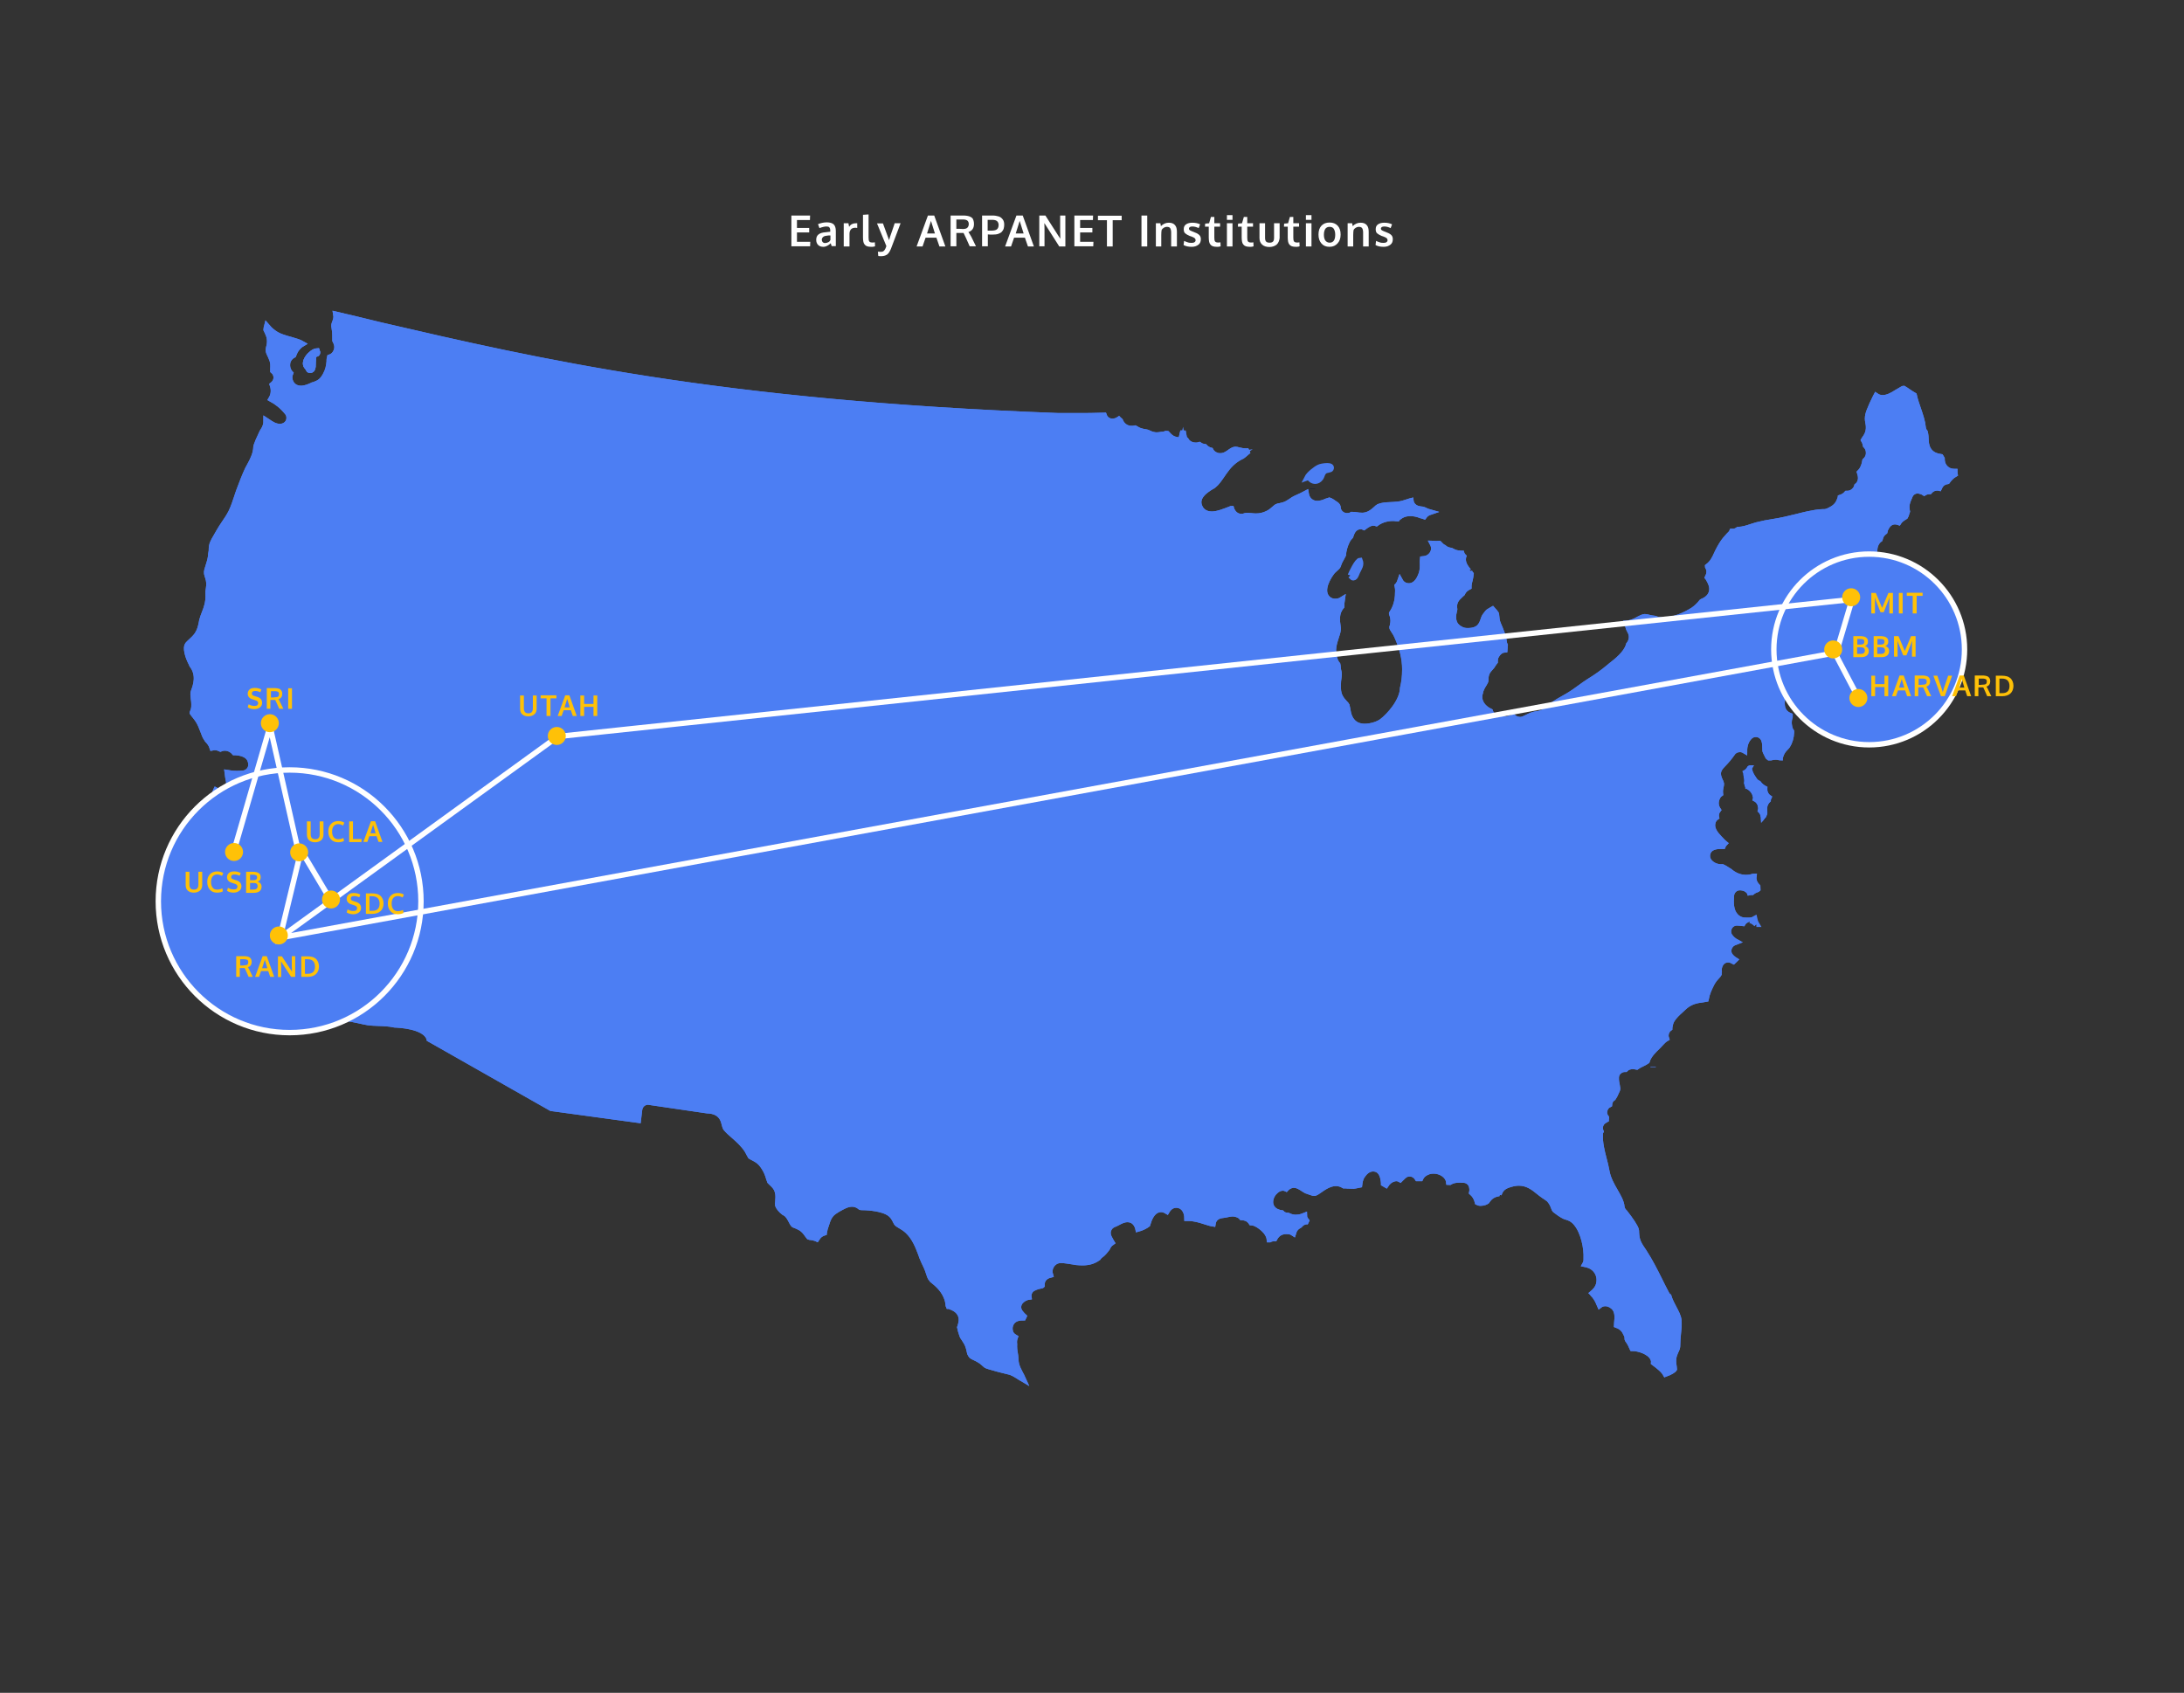 <?xml version="1.0" encoding="utf-8"?>
<!-- Generator: Adobe Illustrator 23.0.3, SVG Export Plug-In . SVG Version: 6.00 Build 0)  -->
<svg version="1.1" id="Layer_1" xmlns="http://www.w3.org/2000/svg" xmlns:xlink="http://www.w3.org/1999/xlink" x="0px" y="0px"
	 viewBox="0 0 1214 941" style="enable-background:new 0 0 1214 941;" xml:space="preserve">
<rect x="0" y="0" width="1214" height="941" fill="#333333" stroke="none"/>
<style type="text/css">
	.st0{fill-rule:evenodd;clip-rule:evenodd;fill:#0F1931;fill-opacity:0.3;}
	.st1{fill-rule:evenodd;clip-rule:evenodd;}
	.st2{fill:#4C7EF3;stroke:#4C7EF3;stroke-width:3;}
	.st3{fill-rule:evenodd;clip-rule:evenodd;fill:#4C7EF3;fill-opacity:0.3;stroke:#000000;stroke-width:3;stroke-linejoin:round;}
	.st4{fill-rule:evenodd;clip-rule:evenodd;fill:#4C7EF3;stroke:#000000;stroke-width:3;stroke-linejoin:round;}
	.st5{fill-rule:evenodd;clip-rule:evenodd;fill:#4C7EF3;fill-opacity:0.3;stroke:#4C7EF3;stroke-miterlimit:10;}
	.st6{fill-rule:evenodd;clip-rule:evenodd;fill:#4C7EF3;stroke:#4C7EF3;stroke-width:3;}
	.st7{fill-rule:evenodd;clip-rule:evenodd;fill:#4C7EF3;fill-opacity:0.3;stroke:#4C7EF3;stroke-width:3;}
	.st8{fill:none;stroke:#0D1933;stroke-width:3;}
	.st9{fill-rule:evenodd;clip-rule:evenodd;fill:#4C7EF3;stroke:#FFFFFF;stroke-width:3;}
	.st10{fill:none;stroke:#FFFFFF;stroke-width:3;}
	.st11{fill-rule:evenodd;clip-rule:evenodd;fill:#FFC107;}
	.st12{fill-rule:evenodd;clip-rule:evenodd;fill:#FFFFFF;}
</style>
<g>
	<g id="Group" transform="translate(103, 174)">
		<g id="Group-28">
			<g id="Fill-1">
				<g>
					<path id="path-1" class="st0" d="M921.3,198c-1.1,0-1.7,1.1-2.6,2.1c-1.3,1.4-2.8,2-4.5,2.8c-1.7,0.7-2.9,1.7-4.7,1.9
						c-1.6,0.2-2.7,0-4.2,0.7c-2.7,1.1-5.8,3-7.3,5.5c-1.2,1.9-3.7,5.7-1.5,5.7c0.5,0,1.1-0.2,2.1-0.5l-1.2,0.8c0.1,0,0.2,0,0.3,0
						c2.9,0,5.4-3.1,7.6-4.6c2.2-1.4,4.6-1.8,7-2.7c2.6-0.9,5.2-1.5,5.7-4.4c0.3-1.5,0.4-2,1.3-3.2c0.9-1.2,2.8-2.3,3-3.8
						C921.9,198.1,921.5,198,921.3,198 M923.2,202L923.2,202L923.2,202"/>
				</g>
				<g>
					<path class="st1" d="M921.3,198c-1.1,0-1.7,1.1-2.6,2.1c-1.3,1.4-2.8,2-4.5,2.8c-1.7,0.7-2.9,1.7-4.7,1.9
						c-1.6,0.2-2.7,0-4.2,0.7c-2.7,1.1-5.8,3-7.3,5.5c-1.2,1.9-3.7,5.7-1.5,5.7c0.5,0,1.1-0.2,2.1-0.5l-1.2,0.8c0.1,0,0.2,0,0.3,0
						c2.9,0,5.4-3.1,7.6-4.6c2.2-1.4,4.6-1.8,7-2.7c2.6-0.9,5.2-1.5,5.7-4.4c0.3-1.5,0.4-2,1.3-3.2c0.9-1.2,2.8-2.3,3-3.8
						C921.9,198.1,921.5,198,921.3,198 M923.2,202L923.2,202L923.2,202"/>
				</g>
				<g>
					<path class="st2" d="M921.3,198c-1.1,0-1.7,1.1-2.6,2.1c-1.3,1.4-2.8,2-4.5,2.8c-1.7,0.7-2.9,1.7-4.7,1.9
						c-1.6,0.2-2.7,0-4.2,0.7c-2.7,1.1-5.8,3-7.3,5.5c-1.2,1.9-3.7,5.7-1.5,5.7c0.5,0,1.1-0.2,2.1-0.5l-1.2,0.8c0.1,0,0.2,0,0.3,0
						c2.9,0,5.4-3.1,7.6-4.6c2.2-1.4,4.6-1.8,7-2.7c2.6-0.9,5.2-1.5,5.7-4.4c0.3-1.5,0.4-2,1.3-3.2c0.9-1.2,2.8-2.3,3-3.8
						C921.9,198.1,921.5,198,921.3,198 M923.2,202L923.2,202L923.2,202"/>
				</g>
			</g>
			<g id="Fill-3">
				<g>
					<path id="path-3" class="st0" d="M873.3,339.8c0.1,0,0.1,0,0.2,0c-0.6-1-1-2.1-1.2-3.1c-0.7,0.4-1.4,0.7-2.3,1c0,0-0.1,0-0.1,0
						c0.3,0.1,0.7,0.2,1,0.3C871.8,338.5,872.6,339.1,873.3,339.8"/>
				</g>
				<g>
					<path class="st1" d="M873.3,339.8c0.1,0,0.1,0,0.2,0c-0.6-1-1-2.1-1.2-3.1c-0.7,0.4-1.4,0.7-2.3,1c0,0-0.1,0-0.1,0
						c0.3,0.1,0.7,0.2,1,0.3C871.8,338.5,872.6,339.1,873.3,339.8"/>
				</g>
				<g>
					<path class="st2" d="M873.3,339.8c0.1,0,0.1,0,0.2,0c-0.6-1-1-2.1-1.2-3.1c-0.7,0.4-1.4,0.7-2.3,1c0,0-0.1,0-0.1,0
						c0.3,0.1,0.7,0.2,1,0.3C871.8,338.5,872.6,339.1,873.3,339.8"/>
				</g>
			</g>
			<g id="Fill-5">
				<g>
					<path id="path-5" class="st3" d="M869.5,252.9C869.5,252.9,869.5,252.9,869.5,252.9C869.4,252.9,869.4,252.9,869.5,252.9
						c-0.6,1.1-1.4,1.9-2.2,2.4c0.1,0.3,0.1,0.6,0.1,0.9c0,0.4,0.1,0.8,0.2,1.2c0.2,0.9,0.3,1.8,0.3,2.6c0,0.4-0.1,0.9-0.1,1.2
						c0.1,0.3,0.2,0.6,0.3,1c0.1,0.3,0.1,0.6,0.2,0.9c0,0,0.1,0,0.1,0.1c1.2,0.7,3.5,2.1,4.2,5.2c0.2,0.6,0.2,1.2,0.1,1.8
						c1.1,0.6,1.9,1.5,2.4,2.6c0.6,1.4,0.6,2.7,0.4,3.8c0.2,0.2,0.3,0.4,0.5,0.6c0.7,1,1,2,1.1,3c0,0,0,0,0,0
						c0.1-0.1,0.1-0.2,0.2-0.4c0.5-1,0.7-1.4,0.7-2c-0.1-1.3-0.3-2.7,0.2-4.1c0.4-1.4,1.2-2.3,1.7-2.8c0.1-0.6,0.3-1.1,0.5-1.6
						c-2.2-1.6-2.4-3.8-2.4-5.1c-1.3-0.7-2.5-1.7-3.4-2.9c-0.9-0.4-1.7-1-2.2-1.8l-0.6-0.9c-0.8-1.2-1.7-2.5-2.3-5
						C869.6,253.5,869.5,253.2,869.5,252.9"/>
				</g>
				<g>
					<path class="st4" d="M869.5,252.9C869.5,252.9,869.5,252.9,869.5,252.9C869.4,252.9,869.4,252.9,869.5,252.9
						c-0.6,1.1-1.4,1.9-2.2,2.4c0.1,0.3,0.1,0.6,0.1,0.9c0,0.4,0.1,0.8,0.2,1.2c0.2,0.9,0.3,1.8,0.3,2.6c0,0.4-0.1,0.9-0.1,1.2
						c0.1,0.3,0.2,0.6,0.3,1c0.1,0.3,0.1,0.6,0.2,0.9c0,0,0.1,0,0.1,0.1c1.2,0.7,3.5,2.1,4.2,5.2c0.2,0.6,0.2,1.2,0.1,1.8
						c1.1,0.6,1.9,1.5,2.4,2.6c0.6,1.4,0.6,2.7,0.4,3.8c0.2,0.2,0.3,0.4,0.5,0.6c0.7,1,1,2,1.1,3c0,0,0,0,0,0
						c0.1-0.1,0.1-0.2,0.2-0.4c0.5-1,0.7-1.4,0.7-2c-0.1-1.3-0.3-2.7,0.2-4.1c0.4-1.4,1.2-2.3,1.7-2.8c0.1-0.6,0.3-1.1,0.5-1.6
						c-2.2-1.6-2.4-3.8-2.4-5.1c-1.3-0.7-2.5-1.7-3.4-2.9c-0.9-0.4-1.7-1-2.2-1.8l-0.6-0.9c-0.8-1.2-1.7-2.5-2.3-5
						C869.6,253.5,869.5,253.2,869.5,252.9"/>
				</g>
				<g>
					<path class="st2" d="M869.5,252.9C869.5,252.9,869.5,252.9,869.5,252.9C869.4,252.9,869.4,252.9,869.5,252.9
						c-0.6,1.1-1.4,1.9-2.2,2.4c0.1,0.3,0.1,0.6,0.1,0.9c0,0.4,0.1,0.8,0.2,1.2c0.2,0.9,0.3,1.8,0.3,2.6c0,0.4-0.1,0.9-0.1,1.2
						c0.1,0.3,0.2,0.6,0.3,1c0.1,0.3,0.1,0.6,0.2,0.9c0,0,0.1,0,0.1,0.1c1.2,0.7,3.5,2.1,4.2,5.2c0.2,0.6,0.2,1.2,0.1,1.8
						c1.1,0.6,1.9,1.5,2.4,2.6c0.6,1.4,0.6,2.7,0.4,3.8c0.2,0.2,0.3,0.4,0.5,0.6c0.7,1,1,2,1.1,3c0,0,0,0,0,0
						c0.1-0.1,0.1-0.2,0.2-0.4c0.5-1,0.7-1.4,0.7-2c-0.1-1.3-0.3-2.7,0.2-4.1c0.4-1.4,1.2-2.3,1.7-2.8c0.1-0.6,0.3-1.1,0.5-1.6
						c-2.2-1.6-2.4-3.8-2.4-5.1c-1.3-0.7-2.5-1.7-3.4-2.9c-0.9-0.4-1.7-1-2.2-1.8l-0.6-0.9c-0.8-1.2-1.7-2.5-2.3-5
						C869.6,253.5,869.5,253.2,869.5,252.9"/>
				</g>
			</g>
			<g id="Fill-7">
				<g>
					<path id="path-7" class="st5" d="M553.4,70.6c-3.7,0-5.4-1.1-7.1-3c-0.1-0.2-0.3-0.3-0.5-0.5c-0.2,0-0.4-0.1-0.6-0.1
						c-0.7,0.3-1.4,0.5-2.1,0.5c0,0-0.1,0-0.1,0c-0.3,0-0.5,0-0.8,0.1c-0.7,0.1-1.3,0.2-2,0.2c-0.1,0-0.8,0-0.9,0
						c-1.8-0.2-3.1-0.8-3.9-1.2c-0.2-0.1-0.4-0.2-0.7-0.3c-0.3-0.1-0.6-0.1-0.9-0.2c-0.9-0.1-1.9-0.3-3.1-0.7
						c-0.9-0.3-1.6-0.7-2.2-1.1c-0.2-0.1-0.3-0.2-0.5-0.3c-0.9,0.2-1.4,0.2-2,0.2c-2.2,0-4-0.9-5.4-2.7c-0.4-0.6-0.7-1.1-0.9-1.7
						c-0.1-0.1-0.3-0.2-0.4-0.3c-0.2-0.1-0.3-0.3-0.4-0.4c-0.9,0.6-2.1,1.1-3.6,1.1c-1.3,0-2.6-0.5-3.5-1.5
						c-0.5-0.5-0.9-1.2-1.1-1.8c-5.3,0.2-10.2,0.2-15.2,0.2l-5,0l-5.2,0c-189.5-7-289.1-30.1-377-50.5C100,4.5,91.8,2.6,83.7,0.7
						c0.3,1.7,0,3-0.6,4.5c-0.1,0.3-0.3,0.7-0.4,1.2c-0.1,0.5-0.1,0.8,0.1,2c0.1,0.7,0.2,1.3,0.3,2c0.1,1.4,0.1,2.4,0.1,3.5
						c0,0.4,0,0.8,0,1.3c0.7,1.3,1.6,3.3,0.8,5.6c-0.5,1.4-1.5,3.1-3.8,3.8c-0.1,0.3-0.1,0.8-0.2,1.6L80,27
						c-0.3,2.7-0.6,4.7-2.2,7.6c-1.9,3.5-3.8,4.3-6.2,5.2L70.8,40l-0.6,0.3c-1.5,0.7-3.7,1.6-5.9,1.6c-2.9,0-5.2-1.6-6-4.3
						c-0.5-1.6-0.3-2.9,0.2-4.1c0,0-0.1-0.1-0.1-0.1c-0.8-0.9-1.8-2.6-1.6-5.1c0.1-1.5,0.9-3.6,3.4-4.9c0,0,0,0,0,0
						c0.3-0.7,0.6-1.7,1.3-2.8c1.1-1.7,2.4-2.8,3.6-3.5c-1.7-1-4-1.6-6.3-2.3c-0.8-0.2-1.7-0.5-2.5-0.7c-3.6-1.1-6-1.9-9.4-5.1
						c-0.5-0.5-1.1-1.1-1.6-1.7c-0.2,0.8-0.4,1.4-0.4,1.9c0,0,0,0,0,0c0,0,0.3,0.6,0.5,1c0.5,1.1,1.2,2.5,1.4,4.1
						c0.3,2-0.1,3.6-0.4,4.8c-0.1,0.4-0.2,0.8-0.2,1.2c-0.1,1,0.2,1.7,0.9,3.1c0.4,0.9,0.8,1.8,1.2,2.9c0.5,1.5,0.5,3.1,0.4,4.6
						c0,0.3,0,0.8,0,1.2c0.6,0.5,1.1,1.1,1.4,1.8c0.7,1.6,0.5,3.5-0.6,4.9c-0.3,0.4-0.7,0.8-1.1,1.1c1.1,3.3,0.5,5.9-0.7,7.9
						c3.3,1.8,6,3.9,8.9,7.4c1.1,1.3,1.4,3.1,0.8,4.8c-0.6,1.6-2.1,2.7-3.8,3c-0.2,0-0.7,0.1-0.9,0.1c-2.7,0-4.8-1.4-6.4-2.5
						c-0.4-0.3-1.1-0.7-1.4-0.9c0,0.8,0,1.7-0.3,2.7c-0.4,1.5-1.1,2.5-1.6,3.3c-0.1,0.2-0.3,0.4-0.4,0.7L40.5,71l-1,2.6l-0.2,0.8
						c-0.1,3.9-1.9,7.3-3.4,10.1c-0.4,0.8-0.8,1.5-1.2,2.2c-1.7,3.6-3.2,7.5-4.8,11.8c-0.5,1.3-0.9,2.6-1.3,3.8
						c-0.9,2.6-1.7,5.3-3.1,8.2c-1.2,2.4-2.6,4.5-4,6.5c-1,1.5-2,3-2.9,4.6c-0.6,1-1.1,1.9-1.6,2.8c-1.7,2.9-2.5,4.2-2.5,7.4
						c0,0.3,0,0.6-0.1,0.9l-0.2,1.2c-0.1,2.5-0.8,4.6-1.4,6.5c-0.6,1.8-1.1,3.3-0.9,4.4c0.1,0.6,0.3,1.1,0.4,1.5
						c0.4,1.2,1,2.9,0.8,5.3c-0.1,0.6-0.1,1.1-0.2,1.7c-0.2,1.1-0.3,2-0.2,3.1c0.2,4.4-1,7.6-2.1,10.4c-0.5,1.3-1,2.6-1.4,4.1
						c-0.1,0.6-0.2,1.1-0.3,1.6c-0.4,1.8-0.8,3.9-2.3,6.2c-1.1,1.6-2.4,2.8-3.5,3.8c-0.8,0.7-1.4,1.3-1.9,1.9
						c-1.1,1.6-0.2,6,2.1,10.4c0.1,0.2,0.2,0.5,0.3,0.7l0.1,0.2c4.2,5.5,2.1,11.4,0.9,14.6c-0.4,1.1-0.3,1.9-0.1,3.6
						c0.2,1.3,0.4,3,0.3,5c-0.1,1.3-0.5,2.4-0.8,3.1c0,0.1-0.1,0.1-0.1,0.2c0.3,0.5,1,1.3,1.4,1.8c0.5,0.6,0.9,1.1,1.3,1.7
						c1.6,2.2,2.4,4.6,3.2,6.6c0.6,1.7,1.2,3.3,2.1,4.5c0.1,0.1,0.2,0.3,0.3,0.5c1.1,1.1,2.2,2.5,2.8,4.4c0.5-0.1,1-0.2,1.4-0.2
						c1.4,0,2.4,0.5,3.1,0.8c0.7-0.3,1.5-0.5,2.5-0.5c0.4,0,1.2,0.1,1.6,0.2c1.9,0.5,3,1.6,3.6,2.3c0.2,0,0.5,0,0.8,0
						c5.5,0.4,8.3,2.6,8.5,6.6c0.1,2.5-1.8,4.6-4.2,4.9c-1.3,0.1-2.5,0.2-3.7,0.2c-1.8,0-3.6-0.2-5.3-0.5c0.2,1.7,0.5,3.5,0.8,4.8
						c0.3,1.7-0.3,3.5-1.7,4.6c-0.9,0.7-1.9,1-2.9,1c-0.6,0-1.3-0.1-1.9-0.4c-0.2-0.1-0.4-0.2-0.6-0.3c-0.1,0.2-0.2,0.4-0.2,0.6
						c-0.2,0.5-0.5,1.2-0.5,1.5c0,0.3,0,0.6,0,0.7c0,0,0.1,0,0.1,0c0.2,0,0.5,0.1,0.7,0.2c1.9,0.6,5,1.6,6.8,5.3l0.6,1.2
						c0.2,0.4,0.3,0.8,0.4,1.3c0.8,4.4-1.3,7.4-2.7,9.3c-0.7,1-1.1,1.6-1.1,2c0,0.5,0,0.5,0.6,1.2c0.6,0.8,1.2,1.6,1.7,2.8
						c0.9,1.8,1.1,3.5,1.3,4.8c0.1,0.6,0.1,1.1,0.3,1.7c1.1,3.6,2.5,7.6,4.8,10.4c2,2.4,2.5,3.6,3.3,5.7l0.3,0.8
						c0.1,0.3,0.4,0.6,0.6,0.9c1,1.4,2.7,3.9,2.3,7c0,0.3-0.1,0.5-0.2,0.8l0,0.1c0.1,2.6-0.4,4.7-0.9,6.4c-0.3,1.2-0.6,2.1-0.6,3.2
						c2.5,0.9,3.6,1.6,5.4,3c0.5,0.4,0.7,0.5,0.9,0.6c0,0,0.1,0,0.3,0c0.1,0,0.2,0,0.4,0l1.1,0.1c3.2,0.2,4.5,0.8,6.3,2.3
						c0.3,0.2,0.6,0.5,1.1,0.8c0.5,0.3,1,0.6,1.5,0.9c1.2,0.7,2.6,1.5,4,2.8c1.3,1.2,2,2.5,2.6,3.6c0.3,0.5,0.5,0.9,0.8,1.3
						c0.8,1,2.8,2.2,3.6,2.5c0.4,0.1,0.8,0.2,1.2,0.3c2,0.4,6.8,1.3,7.7,7.5c0,0.3,0,0.5,0,0.8c1.2,0.5,2.6,1.2,4,2.2
						c8.6,3.1,16.6,18.5,14.3,27.6l-0.2,1c-0.1,0.5-0.3,1.1-0.4,1.6c0.2,0,0.4,0.1,0.7,0.1c2.1,0.3,4.2,0.8,6.3,1.2
						c1.8,0.4,3.5,0.8,5.3,1.1c1.9,0.3,3.8,0.3,5.7,0.4c3,0.1,6,0.2,9.2,0.9c2.9,0.1,15.1,0.8,18.5,6.3c0.3,0.5,0.6,1,0.7,1.6
						l67.8,38.5l48.4,6.6l0.7-5.9c0.2-1.3,0.8-2.4,1.8-3.2c0.8-0.6,1.8-1,2.9-1c0.2,0,0.5,0,0.7,0.1l32.1,4.7
						c7.9,0.2,9.1,5.3,9.6,7.5c0.3,1.2,0.5,1.9,1,2.5c1.2,1.4,2.7,2.7,4.2,4c2.6,2.3,5.4,4.8,7.4,7.9c0.6,1,1,1.8,1.4,2.6
						c0.1,0.3,0.3,0.7,0.4,0.8c0,0,0.2,0.2,0.8,0.5c3.3,1.7,4.8,2.5,7,6c1.4,2.2,2,4.1,2.5,5.8c0.2,0.6,0.4,1.1,0.6,1.7
						c0.1,0.1,0.6,0.6,0.9,0.9c1.1,1,2.8,2.5,3.4,5c0.5,1.9,0.3,3.7,0.2,5.2c-0.1,0.8-0.2,1.8-0.1,2.1c0.5,1.3,1.7,2.8,3.4,4.1
						c0.7,0.3,1.2,0.7,1.7,1.1c1.2,1.3,1.9,2.6,2.5,3.8c0.3,0.6,0.6,1.2,1,1.7c0.2,0.3,0.2,0.3,1.1,0.6c0.8,0.3,1.8,0.7,3,1.4
						c2,1.2,3,2.8,3.8,3.9c0.3,0.4,0.6,0.9,0.8,1.1c0.2,0.1,0.7,0.2,1.1,0.2c0.9,0.1,1.8,0.3,2.7,0.6c0.2,0.1,0.4,0.1,0.6,0.2
						c0.5-0.8,1.2-1.7,2.2-2.4c0.6-0.4,1.3-0.7,1.9-0.9c0-0.1,0-0.2,0.1-0.3c0.2-1.3,0.5-2.5,0.9-3.5c0.1-0.3,0.3-0.8,0.4-1.2
						c0.5-1.7,1.2-3.7,2.6-5.3c1.7-1.9,5.5-3.8,7.6-4.8c1.4-0.6,2.7-0.9,3.9-0.9c2.2,0,3.7,1,4.4,1.6c0.4,0.3,0.4,0.3,0.6,0.3l0.7,0
						c0.9,0,9.1,0.1,13.9,2.6c2.8,1.4,3.9,3.6,4.6,5.1c0.3,0.7,0.6,1.1,0.8,1.3c0.6,0.5,1.3,0.9,2,1.3c1.2,0.7,2.5,1.5,3.8,2.7
						c4,3.7,5.9,8.8,7.5,13l0.5,1.5c0.7,1.8,1.6,3.6,2.4,5.3c0.6,1.3,1,2.4,1.4,3.7c0.3,0.9,0.8,2.4,1.1,2.8
						c0.4,0.3,0.5,0.5,0.7,0.9c3.4,2.7,7,5.9,8.6,11.2c0.3,1.1,0.4,2,0.5,2.9c0,0.2,0,0.4,0.1,0.6c0,0,0.1,0,0.1,0
						c0.2,0,0.5,0.1,0.8,0.2c1.8,0.7,4.7,1.8,5.9,5c0.8,2.2,0.2,4.3-0.2,5.7c-0.1,0.3-0.2,0.6-0.3,0.9c0.1,0.7,0.7,2.8,1.2,4.2
						c0.2,0.7,0.7,1.5,1.3,2.3c0.8,1.2,1.7,2.6,2.2,4.3c0.3,0.8,0.4,1.5,0.6,2.3c0.2,1.1,0.3,1.5,0.6,1.9l0.6,0.8
						c0.6,0.5,1.2,0.7,2,1.1c0.8,0.4,1.7,0.8,2.6,1.4c1.2,0.7,2,1.5,2.8,2.2c0.8,0.7,0.9,0.8,1.3,0.9l1.6,0.5
						c3.4,1,6.7,1.9,10.2,2.7c2.5,0.5,4.6,2,6.5,3.2c0.5,0.3,1.2,0.8,1.9,1.2c-0.4-0.9-0.9-1.8-1.1-2.3l-0.5-0.9l-0.5-1
						c-1.3-2.5-2.1-4.2-2.2-7.8c0-0.8-0.2-1.7-0.3-2.5c-0.3-1.5-0.5-3.3-0.4-5.2c-0.2-1.5,0-2.7,0.4-3.8c-1.2-0.7-2.3-1.6-2.7-3.2
						c-0.5-1.8-0.2-3.6,0.8-5.1c1.8-2.5,4.7-2.6,6.5-2.6c0.1-0.2,0.2-0.6,0.3-0.8c0,0-0.1-0.1-0.2-0.1c-0.6-0.6-1.3-1.3-2-2.3
						c-1.3-1.9-1.1-4.3,0.5-6c0.9-0.9,2.3-2,4.4-2.3c-0.3-1.9,0.6-3.8,2.4-4.8c1.9-1,3.5-1.3,4.6-1.5c0.1,0,0.2,0,0.3-0.1
						c-0.1-1.7,0.3-4.8,4.7-5.9c-0.2-0.7-0.4-1.4-0.3-2.3c0.1-1.8,1-3.5,2.6-4.7c1.3-1,2.8-1.1,3.7-1.1c1.6,0,3.8,0.4,6.5,0.8
						c0.8,0.1,1.4,0.3,1.7,0.3c1.2,0.1,2.4,0.2,3.5,0.2c3.5,0,6.1-0.7,8.8-2.6c0.3-0.5,0.8-1,1.3-1.4c1.4-0.9,2.5-2.3,3.8-4
						c0.3-0.6,0.7-1.6,1.7-2.5c0.3-0.3,0.5-0.5,0.8-0.7c-0.2-0.3-0.3-0.6-0.4-0.8c-0.3-0.6-0.5-1-0.7-1.3c-0.5-0.9-1.5-2.7-0.7-4.9
						c0.8-2.2,2.6-2.9,3.4-3.2c0.3-0.1,0.6-0.2,1.1-0.5l0.6-0.3c1.5-0.8,3.3-1.8,5.4-1.8c1.9,0,3.5,0.8,4.6,2.3c0.7,1,1.1,2,1.3,3
						c1.9-0.5,4.1-1.6,5.3-2.5c0.5-1.4,0.7-2.4,1.3-3.6c1.9-4,4.4-4.8,6.2-4.8c1.1,0,2.2,0.4,3.2,1c1.6-2.8,3.7-3.4,5.3-3.4
						c1.9,0,3.7,1,4.7,2.7c0.8,1.3,1.2,2.9,1.2,4.6l0.5,0c3.5,0,6.7,1,9.5,1.9c1.6,0.5,3.1,1,4.4,1.2c0.1-0.7,0.3-1.4,0.7-2.1
						c1.4-2.2,3.6-2.5,5.2-2.7l1.3-0.2c0.6-0.1,1-0.2,1.4-0.3c0.6-0.1,1.4-0.3,2.3-0.3c1.5,0,2.8,0.5,3.6,0.9
						c0.6,0.3,1.1,0.7,1.5,1.2c0.1,0,0.2,0,0.3,0c0.7,0,1.9,0.3,2.6,0.6c1.1,0.6,1.9,1.4,2.4,2.2c0.5,0,1.2,0.2,1.9,0.4
						c2,0.7,7.8,4.3,8.2,9.1c0,0,0,0,0.1,0c0.7-0.4,1.6-0.6,2.7-0.6c0,0,0.1,0,0.1,0c1-1.9,2.8-4,6.5-4c0.6,0,1.3,0.1,2,0.2
						c0.7,0.1,1.3,0.4,1.9,0.8c0.6-2.1,1.7-3.4,3.6-4.4c0.8-1,2-1.8,3.3-2c0.1,0,0.1,0,0.2,0c0.1-0.2,0.1-0.3,0.2-0.5
						c-0.5-0.6-0.9-1.3-1.1-2.2c0-0.2-0.1-0.5-0.1-0.7c-1,0.4-2.5,1-4.4,1c-0.2,0-0.8,0-1,0c-1.5-0.1-2.7-0.6-3.5-1
						c-0.1,0-0.1-0.1-0.2-0.1c-0.1,0-0.2,0-0.2,0c-1.2,0-2.4-0.4-3.2-1.3c-0.2,0-0.4-0.1-0.5-0.1c-1.3-0.3-3.5-0.8-4.9-2.9
						c-2.1-3.3-0.2-7.3,1.8-9c0.6-0.6,2.1-1.9,4.2-1.9c0.6,0,1.2,0.1,1.8,0.4c0.8-0.9,2-1.7,3.7-2c0.2,0,0.4,0,0.6,0
						c2,0,3.7,1.1,5.5,2.3c0.5,0.3,0.9,0.6,1.3,0.8c0.5,0.1,1.1,0.4,1.7,0.6c1.2,0.4,2.2,0.8,2.8,0.8c0.1,0,0.5,0,1.5-0.6
						c0.3-0.2,0.8-0.5,1.2-0.8c2.4-1.7,5.8-4.1,9.4-4.1c1.6,0,3.1,0.5,4.4,1.3c0.7,0,1.4,0,2,0.1c1.2,0,2.3,0.1,3.5,0.1
						c0.5,0,1-0.2,1.7-0.3c0.5-0.1,1-0.2,1.5-0.3c0.2-1.7,0.5-3.7,1.8-5.4c0.7-1,2.6-3.6,5.7-3.6c5.1,0,5.7,5.6,5.9,7.8
						c0,0.1,0,0.3,0,0.4c0.4,0.2,0.8,0.5,1.3,0.8c0.9-1.4,2.3-2.8,4.4-3.4c0.4-0.1,0.9-0.2,1.3-0.2c0.8,0,1.5,0.2,2.2,0.6
						c0.2-0.2,0.4-0.4,0.6-0.6c0.8-0.8,1.4-1.4,2.1-1.9c0.8-0.5,1.7-0.7,2.6-0.7c0.8,0,1.6,0.2,2.3,0.6c0.9,0.5,1.5,1.2,2,2l0.3,0h0
						c0.2,0,0.6,0,0.8,0c0.2,0,0.4,0,0.6,0c0.8-1.8,2.3-3,4.5-3.8c0.9-0.3,1.8-0.4,2.8-0.4c3.9,0,8,2.5,8.4,6.2
						c0.2,0,0.3,0.1,0.5,0.1c1.3-0.8,3-1.3,5.3-1.3c0.6,0,1.3,0,1.9,0.1l0.7,0c2,0.1,3.8,1.5,4.3,3.5c0.2,0.8,0.4,2.1,0.1,3.4
						c0.7,0.6,1.3,1.3,1.8,2.1c0.9,1.5,1.2,2.6,1.4,3.4c0.4,0.2,0.9,0.4,1.7,0.4c1.6,0,3-0.6,3.5-1l0.1-0.1c0.1-0.2,0.2-0.4,0.4-0.6
						c2.1-3,4.9-3.4,6.3-3.7l-0.1,0.6c0.8-2.7,2.3-4.3,5.3-5.3c2.1-0.7,3.9-1.1,5.7-1.1c4.8,0,8,2.4,11.5,5.3c0.4,0.3,0.8,0.7,1.3,1
						l1.1,0.8l1.2,0.8c1.6,1.1,1.7,1.2,2.1,1.7c1.2,1.4,1.8,2.9,2.2,4c0.4,1,0.5,1.3,0.8,1.5c1.2,1,3.5,2.6,4.9,3.3
						c0.5,0.3,0.9,0.4,1.3,0.5c1.4,0.4,3.5,1,5.6,3.6c4,4.9,5.8,13.7,5.5,19.5l0,0.7c0,0.9-0.3,1.8-0.7,2.5c0.5,0.1,1,0.2,1.6,0.4
						c4.8,1.4,7.3,6.1,6,10.8c-0.7,2.4-2.3,3.9-3.5,4.9c0.1,0.1,0.2,0.2,0.2,0.3c0.8,0.8,1.5,1.7,1.9,2.4c0.8,1.2,1.4,2.6,2,4
						c1-0.8,2.2-1,3.2-1c1.4,0,2.9,0.6,4.2,1.7c2.8,2.3,2.4,6.1,2.1,9.1c0,0.4-0.1,0.9-0.1,1.2c1.6,0.6,3.9,1.7,5.1,4.7
						c0.6,0.9,0.9,2,0.8,3c0,0.2,0.4,0.8,0.7,1.2c0.3,0.4,0.6,0.9,0.9,1.4c0.4,0.8,0.8,1.7,1.2,2.6c3.5,0,9.5,1.8,11.4,5.5
						c0.4,0.8,0.6,1.6,0.5,2.5c2.8,2.1,5.4,4.1,6.6,6.3c2.5-0.9,4.5-2.1,4.9-2.8c0-0.1-0.1-0.9-0.2-1.5c-0.3-1.7-0.6-4,0.3-6.5
						c0.3-0.9,0.6-1.6,0.9-2.2c0.6-1.3,0.8-1.7,0.8-3.3c0-2.1,0.2-4.2,0.4-6.3c0.3-2.5,0.5-4.9,0.3-7.2c-0.2-2.3-1.4-4.4-2.7-6.9
						c-1-1.9-2.2-4.1-2.9-6.5c-0.6-0.4-1-1-1.3-1.6c-1.3-2.4-2.5-4.9-3.7-7.3c-2.8-5.6-5.4-10.8-8.8-16l-0.6-0.9
						c-1.1-1.6-2.5-3.6-3.1-6c-0.4-1.4-0.4-2.7-0.5-3.8c0-0.5,0-1.2-0.1-1.4c-0.6-1.9-3-5.5-6.3-9.7l-0.3-0.3
						c-0.8-0.8-1.3-1.8-1.4-2.9c-0.2-2.6-1.9-5.5-3.6-8.5c-1.9-3.3-4.1-7.1-4.8-11.4c-0.4-2.2-0.9-4.3-1.5-6.5
						c-1.1-4.3-2.3-8.8-2.1-13.7c0-0.6,0.1-1.2,0.4-1.7c-0.1-0.3-0.2-0.5-0.3-0.8c-0.4-1.9,0.3-3.9,2-5c0.3-0.2,0.7-0.4,1.2-0.7
						c0-0.1,0-0.2,0-0.3c0-0.2,0-0.5,0.1-0.7c0,0,0-0.1,0-0.1c-0.9-1.1-1.3-2.6-0.9-4.1c0.3-1.4,1.3-2.6,2.6-3.2
						c0.1-1.6,0.9-2.9,2.2-3.7c0.3-0.4,1-1.6,2.2-4.4c0.2-0.6,0.2-1-0.1-2.5c-0.3-1.3-0.6-2.8-0.5-4.7c0.1-1.4,0.8-2.6,2-3.4
						c0.8-0.6,1.8-0.9,2.7-0.9c0.1,0,0.3,0,0.4,0c0.7-0.7,1.5-1.2,2.5-1.4c0.3-0.1,1.2-0.2,1.5-0.2c0.9,0,1.7,0.2,2.3,0.3
						c0.3-0.2,0.7-0.5,1.2-0.8c0.7-0.4,1.4-0.7,2-1c1-0.5,1.8-0.9,2.5-1.4c1-3.3,3.8-6,5.9-8l0.5-0.5c0.5-0.5,0.9-1,1.3-1.4
						c1-1.1,1.9-2,3.1-2.7c-0.4-1.1-0.4-2.4,0.1-3.6c0.4-0.9,1-1.6,1.7-2.1c0-0.1,0-0.2,0-0.3c0.2-1.3,0.4-2.8,1.3-4.3
						c1.2-2,3.1-3.8,4.8-5.3c0.5-0.5,1-0.9,1.4-1.3c3.8-3.8,7.8-4.3,10.9-4.7c0.6-0.1,1.3-0.2,1.8-0.3c0.6-3.3,1.8-5.8,3.2-8.6
						c1-1.9,2.1-3.1,3-4.1c0.4-0.4,0.8-0.8,1-1.2c0-0.6,0-1.2,0.1-1.5c-0.1-0.7-0.2-2.4,0.9-4.2c0.9-1.5,2.4-2.3,4.1-2.3
						c0.6,0,1.1,0.1,1.7,0.3c0.4,0.2,0.8,0.4,1.2,0.6c0.3-0.3,0.6-0.5,0.9-0.8c-1.3-0.8-2.2-1.8-2.8-2.6c-0.7-1.1-0.9-2.5-0.5-3.8
						c0.4-1.3,1.3-2.4,2.5-3c0.5-0.2,1.1-0.4,1.6-0.6c-1.5-0.8-2.7-1.9-3.7-3.3c-0.9-1.5-1-3.3-0.1-4.9c0.8-1.5,2.4-2.4,4.1-2.4
						c0,0,0.1,0,0.1,0c1.1,0,2.1,0.2,3.2,0.3c0.4-0.7,1-1.3,1.7-1.7h0c-2.9,0-4.7-1.3-5.7-2.4c-2.7-2.9-2.7-7.2-2.4-11.4
						c0.2-2.4,2.1-4.3,4.5-4.4h0c2.7,0,4.2,1,5,1.9c0.2,0.2,0.5,0.5,0.6,0.8c0.4-0.1,0.8-0.1,1.2-0.1c0.1,0,0.1,0,0.2,0
						c0.9-0.8,1.9-1.2,3-1.6c0.1,0,0.1,0,0.2-0.1c0-0.5-0.1-1-0.1-1.5c-1-1-1.7-2.1-2-3.4c-0.2-0.8-0.2-1.6-0.1-2.3
						c-0.1,0-0.3,0.1-0.4,0.1c-1.3,0.4-2.7,0.6-4,0.6c-3.3,0-6.5-1.3-9.2-3.7c-0.1-0.1-0.3-0.1-0.4-0.2l-1.1-0.7
						c-0.8-0.5-1.6-1-2.3-1.3c0,0-0.1,0-0.3,0c0,0-0.1,0-0.2,0c-1,0-2.6-0.1-4.2-0.9c-4.1-2.1-3.9-5.2-3.6-6.4
						c1-4.2,5.8-4.2,7.6-4.2c0.3,0,0.6,0,0.9,0c0.2-0.5,0.5-1.1,1-1.6c-1.1-0.9-2-2-3-3c-2.3-2.4-4.5-5.3-3.6-8.6
						c0.3-1.2,1-2.2,2-2.9c-0.2-0.9-0.1-1.7,0.1-2.4c0.2-0.6,0.5-1.2,0.9-1.7c-1.2-1.8-1.8-4.2-0.4-7c0.4-0.8,0.9-1.4,1.6-1.9
						c-0.2-1.7,0.1-3.1,0.3-4c0.1-0.5,0.2-0.8,0.2-1.1c0-0.2,0-0.6,0-0.8c0-0.2-0.3-0.8-0.5-1.2c-2.2-4.4-1.1-6.5,1.3-9
						c2-2,4-4.4,5.5-6.6c0.9-1.3,2.4-2,3.9-2c0.4,0,0.8,0,1.2,0.1c0.5,0.1,1,0.3,1.5,0.6c0-2.9,0.9-5.8,3-7.8
						c0.9-0.9,2.1-1.3,3.3-1.3c0.4,0,0.7,0,1.1,0.1c1.6,0.4,2.9,1.6,3.4,3.1c0.6,1.7,0.6,3.3,0.6,4.6c0,0.7,0,1.5,0.2,1.8l0.6,1.2
						c0.3,0.7,0.9,2,1.3,2.2c0,0,0.1,0,0.1,0c0.1,0,0.4,0,1,0l0.4-0.1c0.8-0.2,1.6-0.3,2.5-0.3c0.6,0,1.4,0.1,2,0.3
						c0.1,0,0.2,0.1,0.3,0.1c0,0,0-0.1,0-0.1c0.3-0.8,0.5-1.6,0.9-2.4c0.8-1.6,1.8-2.6,2.5-3.3c0.3-0.3,0.6-0.6,0.7-0.8
						c1.3-2,2.1-4.7,2.2-7.4c0-0.3,0-0.5,0-0.6c-0.3-0.4-0.6-0.9-0.8-1.6c-0.3-0.9-1-3.7,0-6.4c0-0.2,0-0.4,0-0.5c0-0.1,0-0.2,0-0.3
						c-2.8-1.1-4.3-3.2-4.4-6.4c-0.2-4.4,2-6.7,3.5-8.2c0.3-0.3,0.6-0.6,0.9-1c1.1-1.4,2.4-3.2,3.2-4.5l0.3-0.7
						c0.1-0.3,0.2-0.5,0.4-0.7c1.5-2.4,3.9-4,5.9-5.2l1-0.7c2.8-1.9,6.2-3.5,9.7-4.5c0.9-0.3,1.8-0.5,2.7-0.7
						c1.3-0.3,2.6-0.6,3.9-1.1c1-0.4,1.9-0.9,2.8-1.4c1.4-0.8,3-1.7,4.9-2.3l0.7-0.3c0.6-0.2,1.2-0.3,1.8-0.3c0,0,0.1,0,0.1,0
						c0,0,0.3-0.2,0.7-0.4l0.1-0.7c0.3-2.9,1-10.5,7.4-10.5c0.4,0,1.2,0.1,1.6,0.2c0.9,0.2,1.6,0.6,2.2,1.2c0.3-0.5,0.8-0.9,1.3-1.4
						c0.2-0.1,0.3-0.3,0.5-0.4c-0.4-0.5-0.8-1.1-1.2-1.9c-0.3-0.7-0.5-1.4-0.5-1.9c-0.1-0.1-0.3-0.2-0.5-0.3l-0.2,0.1
						c-0.8,0.2-1.5,0.4-2.3,0.4c-1.3,0-3.1-0.7-4-1.7c-1.7-1.9-1.5-4.3-1.4-5.6c0.3-3.1,1.5-5,4-6c-0.6-0.8-1-1.7-1.3-2.9
						c-0.2-1-0.2-1.9-0.2-2.5c-0.2-0.3-0.3-0.6-0.4-0.9l-0.2-0.6c-0.2-0.5-0.2-1-0.2-1.5c0-2.8,0.8-4.5,1.4-5.8
						c0.2-0.3,0.3-0.7,0.5-1.1c-0.1-1.3-0.1-2.8,0.7-4.4c0.4-0.9,0.9-1.7,1.4-2.3c0.1-0.2,0.2-0.3,0.3-0.5c0-0.3,0-0.6,0-1
						c-0.1-1.4-0.1-3.1,0.6-4.7c0.6-1.5,1.6-2.4,2.3-2.9c0.2-0.8,0.5-1.8,1.2-2.8c0.5-0.6,1-1,1.5-1.4c0.1-0.4,0.2-0.8,0.3-1.2
						c1.2-2.9,3-4.4,5.4-4.4c0.8,0,1.4,0.2,2,0.4c1-1.6,2.6-2.5,3.3-2.9c0.2-0.1,0.4-0.2,0.5-0.3c0.1-0.1,0.5-1.2,0.7-2l0.3-0.9
						c-0.1-0.6-0.3-1.4-0.3-2.5c0-1.9,0.7-3.5,1.2-4.7c0.1-0.3,0.3-0.6,0.4-0.9c0.6-2.1,2.5-3.4,4.5-3.4c0.3,0,0.5,0,0.8,0.1
						c0.9,0.2,1.9,0.5,2.8,1.1c1-0.6,2-0.8,3-0.8c0.5-0.6,1.9-2,4.2-2c0.3,0,0.7,0,1.1,0.1c0.7-1.6,1.9-3.3,4.6-3.7
						c1-1.4,2.4-3,4.2-4c-0.1-0.5-0.1-1-0.1-1.5l-0.2,0c-2,0-3.6-0.6-4.9-1.9c-1.9-1.9-2-4.1-2-5.2c-0.2-0.3-0.5-0.7-0.7-1.1
						c-5.2-0.7-7.9-3.7-8.2-8.9l0-0.7c0-0.9-0.2-3.1-0.5-4.1c-0.6-0.7-1-1.6-1.1-2.6c-0.3-3.2-1.4-6.5-2.6-10
						c-0.9-2.6-1.8-5.2-2.4-7.9c-1.2-0.7-2.3-1.4-3.3-2.1c-0.9-0.6-1.7-1.2-2.6-1.7c0,0,0,0,0,0c-0.2,0-0.8,0.4-1.3,0.7
						c-0.5,0.3-1.1,0.7-1.7,1l-0.7,0.4c-2.5,1.6-5.1,3.1-7.9,3.1c-1.4,0-2.6-0.4-3.6-1.1c-0.2,0.4-0.4,0.7-0.6,1.1
						c-1.3,2.6-2.3,4.8-3.2,7.1c-0.7,1.8-1,3.1-1,4.6c0,0.6,0.1,1.2,0.2,1.7c0.4,2,0.9,5-1.1,8.2c-0.3,0.4-0.6,0.8-0.9,1.3
						c-0.1,0.2-0.3,0.4-0.4,0.6c0.5,0.8,0.9,1.8,1.1,3c0.8,0.8,1.4,1.9,1.6,3.1c0.2,1.3,0.2,3.5-1.9,5.4c0,0.1,0,0.2-0.1,0.3
						c-0.2,1.1-0.5,2.7-1.5,4.4c-0.4,0.7-0.9,1.3-1.4,1.8c0.6,1.9,1.1,4.3-0.5,6.5c-0.3,0.4-0.6,0.7-1,1c-0.1,0.5-0.4,1.1-0.7,1.6
						c-1.5,2.1-3.3,2.6-4.5,2.6c-0.2,0-0.4,0-0.5,0c-0.6,0.7-1.4,1.4-2.6,1.9c-0.2,0.1-0.5,0.2-0.8,0.3c0,0.1-0.1,0.2-0.1,0.2
						c-0.9,2.7-1.9,4.9-5.6,6.7l-1.2,0.6c-0.7,0.3-1.4,0.5-2.1,0.5c-0.1,0-0.2,0-0.2,0l-0.6,0c-2.6,0-5.8,0.7-8.4,1.2
						c-1.9,0.4-3.8,0.9-5.8,1.4c-4.4,1.1-9,2.2-13.6,2.9c-2.8,0.4-5.9,1-9,1.8c-0.8,0.2-1.7,0.5-2.6,0.8c-2.4,0.8-5,1.7-7.8,1.8
						l-0.6,0.4c-0.7,0.4-1.5,0.6-2.3,0.6c0,0.1-1.2,0.9-4.2,4.4c-1.4,1.7-2.8,4-4.3,7l-0.6,1.3c-1,2.2-2.1,4.7-4.9,6.8
						c0,0.1,0.1,0.1,0.1,0.2c1.4,2.3,0.5,4.6-0.1,5.8c0.1,0.1,0.1,0.3,0.2,0.4l0.2,0.3c1.1,2,2.7,4.7,1.7,7.8
						c-0.4,1.3-1.5,3.2-4.2,4.5c-0.4,0.2-0.8,0.3-1.1,0.5c-1.7,2.1-3.1,3.4-4.8,4.6c-4.2,2.7-10.8,5.7-16.4,5.7
						c-1.8,0-3.5-0.3-5-0.9c-1.3-0.1-2.4-0.4-3.3-0.6c-0.8-0.2-1.6-0.4-2.2-0.4c-1.1,0.1-2.2,0.7-3.4,1.3c-1.4,0.8-3.1,1.7-5.1,2.1
						l-1.2,0.3c0,0-0.1,0-0.1,0c0.2,0.5,0.3,1,0.4,1.5c0.1,0.5,0.3,1.1,0.5,1.6l0.3,0.6c0.8,1.4,2.5,4.5-0.4,8.2l-0.1,0.4
						c-1.4,4.5-6.3,8.4-9.9,11.2l-1.2,1c-3.1,2.6-6.7,5.2-10.8,7.7c-1.7,1.1-3.3,2.2-4.9,3.4c-2.2,1.6-4.4,3.2-6.8,4.6l-2.6,1.5
						c-3.2,1.8-6,3.4-8.5,5.7c-2.7,2.5-4.9,2.8-6.6,3c-0.4,0.1-0.9,0.1-1.5,0.3c-0.8,0.2-1.7,0.6-2.7,1.1c-1,0.5-2,1-3,1.4
						c-0.5,0.2-1.1,0.3-1.6,0.3c-0.1,0-0.2,0-0.3,0c-1.6-0.1-2.8-0.7-3.6-1.4c-1.5,0.6-3.1,1.2-4.9,1.2c-1.4,0-2.8-0.3-4.2-1
						c-0.9-0.4-2.3-0.9-3.2-2.3c-0.2-0.3-0.4-0.7-0.5-1.1c-4.3-2-6.6-5.7-5.8-9.5c0-0.2,0.1-0.4,0.2-0.6c0.3-2.1,1.4-3.8,2.2-5.1
						c0.3-0.6,0.9-1.5,0.9-1.8c0-0.3,0-0.7,0-0.9c0.1-1.9,0.3-3.8,2.6-6.1c0.7-0.7,1-1.2,1.7-2.3l0.4-0.6c0.2-0.3,0.3-0.5,0.5-0.7
						c0-0.9,0-2.1,0.7-3.2c1.4-2.6,3.3-3.3,4.7-3.4c0.1-1,0.2-1.9,0.2-2.5l-0.1-0.2c-0.3-0.5-0.4-1.1-0.5-1.7
						c-0.3-3-1.9-6.8-3.2-9.8c-0.8-1.8-0.9-3.4-1-4.6c0-0.4-0.1-1.1-0.2-1.3c-0.2-0.4-1.3-1.6-2.1-2.5c-0.2,0.1-0.4,0.3-0.6,0.4
						l-1,0.6c-1,0.5-1.4,1.1-2.7,2.9c-0.4,0.6-0.5,1.1-0.7,1.6c-0.5,1.5-1,3-2.2,4.3c-1.9,2-4.9,2.2-6.5,2.2c-1.4,0-2.5-0.2-3.5-0.7
						c-4-1.8-5.3-5.3-4-10.3c0.1-0.3,0.2-0.6,0.2-0.9c-0.2-1.1-0.4-3,0.8-5.1c0.6-1,1.5-1.9,2.7-3c0.3-0.3,0.6-0.5,0.8-0.7
						c0.9-2.1,2.6-3.1,3.6-3.6c0-0.2,0-0.3,0-0.5c0-0.6,0.1-1.1,0.2-1.6c0.1-0.5,0.2-1.1,0.4-1.7c0.2-0.8,0.5-2.3,0.6-3.3
						c-0.4-0.4-0.6-0.9-0.8-1.4c0,0,0,0.1,0,0.1c-0.1,0-0.3-0.2-0.5-0.5c-1.4-1.7-3.4-4.1-3-7.2c0-0.3,0.1-0.6,0.2-0.9
						c-0.2-0.2-0.4-0.4-0.5-0.6c-0.3-0.4-0.5-0.7-0.6-1.1c-0.1,0-0.3,0-0.4,0c-2.5-0.1-3.8-0.7-4.9-1.3c-0.2-0.1-0.4-0.2-0.6-0.3
						c-1.3-0.2-2.6-0.5-4-1.7c0,0,0,0-0.1,0c-1.2-0.7-1.9-1.6-2.5-2.2c0,0-0.1,0-0.1,0c-0.6,0.1-1.2,0.1-1.7,0.1
						c-0.2,0-1-0.1-1.2-0.1c-0.3,0-0.6-0.1-0.8-0.1c0.6,1.1,1,2.4,0.7,3.9c-0.3,1.5-1.2,2.8-2.5,3.7c-1.3,0.9-2.6,1-3.6,1.1
						c-0.1,0.8-0.1,1.4-0.1,2c0.1,2,0.2,4.5-1.1,7.5c-0.6,1.4-2.4,5.5-6.5,5.5c-0.9,0-3.4-0.3-4.8-2.9c-0.2,0.6-0.5,1.3-1,2.1
						c-0.2,0.3-0.4,0.5-0.6,0.7c0.2,1,0.3,1.9,0.3,2.6c0,3.9-0.4,8.4-3.4,12.8c0,0,0,0.1,0,0.1c0.3,0.8,0.6,1.7,0.7,2.6
						c0.3,1.9-0.1,3.3-0.3,4.3c-0.1,0.2-0.1,0.5-0.2,0.7c0,0.4,0.1,0.7,1,2c0.6,0.9,1.2,1.8,1.6,2.8c3,6.5,4.5,12.5,4.5,18.5
						c0,4.2-0.4,7.2-1.2,10.5c0,0,0,0.1,0,0.1c-0.3,7.4-7.7,15.4-11.5,18.3c-2.2,1.7-6.3,2.9-9.6,2.9c-1.6,0-2.9-0.3-4.1-0.8
						c-4.3-2-5-6.4-5.4-9c-0.1-0.7-0.3-1.6-0.4-1.9c-0.1-0.3-0.6-0.8-1.1-1.3c-0.8-0.9-1.8-1.9-2.6-3.5c-1.2-2.3-1.1-4.4-1.1-6
						l0-0.7c0-1.4,0.1-2.6,0.3-3.7c0.2-1.3,0.3-2.3,0.1-3.1c-0.3-1-0.4-2-0.5-3c0-0.5-0.1-0.9-0.2-1.4c-0.1-0.1-0.2-0.3-0.4-0.5
						c-0.4-0.6-0.9-1.4-1.2-2.5c-1.7-4.8-0.3-9,0.8-12.4c0.7-2.1,1.3-3.9,1-5.4c-0.5-3.5-1.2-7.8,2-11.5c0-1.4,0.1-2.6,0.3-3.9
						c-1.1,0.7-2.3,1.1-3.8,1.1c-0.1,0-0.5,0-0.6,0c-2.4-0.2-4.3-1.7-5.1-3.9c-1.8-5.1,3.6-12.2,4.4-13c0.5-0.5,0.9-0.9,1.4-1.3
						c1.1-1,1.4-1.2,1.7-2.3c0.4-1.3,1-2.4,1.7-3.6c0.3-0.6,0.6-1.1,0.9-1.7c0.2-2.5,0.9-5.2,2.2-7.8c0.6-1.2,1.3-2,1.9-2.6
						c0.4-1.1,0.7-2.6,2.1-4c0.9-0.9,2.1-1.4,3.4-1.4c0.4,0,0.8,0,1.1,0.1c0.3,0.1,0.6,0.2,0.8,0.3c1.3-1,2.7-1.9,4.1-2.3
						c0.3-0.1,0.7-0.1,1-0.1c0.6,0,1.2,0.1,1.8,0.3c2.4-1.8,5.5-2.8,8.7-2.9c0.1,0,0.1,0,0.2,0c0.8,0,1.3,0,1.8,0.1
						c0.3,0,0.6,0.1,0.9,0.1c0,0,0.1-0.2,0.3-0.3c0.7-0.5,1.6-1.3,2.8-1.8c1.3-0.6,2.8-0.8,4.3-0.8c1.9,0,3.8,0.4,5.8,1.2
						c0.6,0.1,1.1,0.3,1.7,0.5c0.9-1.3,2.1-2,3.3-2.4c-1.1-0.3-2.1-0.7-2.8-1.1c-0.5-0.2-1.1-0.5-1.3-0.5c-1.2-0.1-3.8-0.2-5.5-2.3
						c-0.6-0.8-0.9-1.6-1-2.4l-0.4,0.1l-1.2,0.4c-1.7,0.5-3.5,1.2-5.6,1.4c-1.4,0.2-2.8,0.2-4.2,0.3c-2.5,0.1-4.4,0.2-6.5,1
						c-0.4,0.2-1,0.7-1.6,1.3c-1.5,1.3-3.7,3.4-7.2,3.6c-0.1,0-0.1,0-0.2,0c-1.4,0-2.4-0.1-3.5-0.3c-0.8-0.1-1.6-0.2-2.4-0.2
						c-0.8,0.6-1.9,0.7-2.8,0.7c-2.5,0-4.8-2-4.9-4.5c0-0.7-0.4-1.3-0.9-1.7l-0.6-0.4c-0.8-0.6-2.7-1.9-3.5-2.1
						c-0.1,0-0.8,0.3-1.2,0.5c-1,0.4-2,0.9-3.1,1.1c-0.8,0.2-1.5,0.3-2.2,0.3c-2.3,0-3.7-1-4.5-1.8c-1.2-1.2-1.6-2.7-1.8-4
						c-0.2,0.1-0.3,0.2-0.5,0.3c-1.2,0.7-2.7,1.4-4.1,2l-1.5,0.7c-0.7,0.3-1.2,0.7-1.8,1.1c-1,0.7-2,1.3-3.1,1.9
						c-1.4,0.6-2.7,0.9-3.7,1.1c-0.6,0.1-1.2,0.2-1.5,0.4c-0.3,0.2-0.9,0.6-1.4,1.1c-0.9,0.8-2,1.8-3.6,2.6
						c-2.2,1.1-4.3,1.6-6.7,1.6c-0.9,0-1.9-0.1-2.8-0.2c-0.7-0.1-1.4-0.1-2.2-0.1c-0.3,0-0.7,0-1,0.1c-0.3,0.2-1.1,0.4-2.1,0.4
						c-1.2,0-3.6-0.4-5.1-3.4c-0.2-0.3-0.3-0.6-0.4-1c-0.1,0-0.1,0-0.2,0.1c-3.3,1.3-7.4,3-10.7,3c-4.2,0-6-2.6-6.5-3.7
						c-3-5.9,3.7-9.9,6.5-11.6c0.4-0.2,0.8-0.4,1-0.6c1.9-1.5,3.2-3.5,4.8-5.8l1.1-1.6c2.3-3.3,5.1-6.6,10-8.9
						c0.1,0,0.1-0.1,0.2-0.1c0.6-0.4,1.1-0.9,1.7-1.4c0.6-0.5,1.1-1,1.8-1.5c-0.5,0.1-1.1,0.1-1.7,0.1c-1.3,0-2.6-0.2-4.1-0.6
						c-0.6-0.2-1.1-0.3-1.6-0.3c-0.5,0-1.2,0.1-2.7,1.1c-1.5,1.1-3.3,2.5-5.8,2.5c-0.5,0-1.5-0.1-1.9-0.3c-1.5-0.5-2.7-1.4-3.4-2.8
						c-0.4-0.1-0.7-0.2-1-0.3c-1-0.5-1.8-1.1-2.3-1.7c-0.6-0.1-1.3-0.2-2-0.5c-0.4-0.2-0.7-0.4-1-0.6c-0.6,0.2-1.2,0.3-1.9,0.3h0
						c-3.7,0-5.2-2.3-5.6-3.1c-0.1-0.1-0.3-0.1-0.5-0.1h-0.2l-0.9-4.7L553.4,70.6z"/>
				</g>
				<g>
					<path class="st6" d="M553.4,70.6c-3.7,0-5.4-1.1-7.1-3c-0.1-0.2-0.3-0.3-0.5-0.5c-0.2,0-0.4-0.1-0.6-0.1
						c-0.7,0.3-1.4,0.5-2.1,0.5c0,0-0.1,0-0.1,0c-0.3,0-0.5,0-0.8,0.1c-0.7,0.1-1.3,0.2-2,0.2c-0.1,0-0.8,0-0.9,0
						c-1.8-0.2-3.1-0.8-3.9-1.2c-0.2-0.1-0.4-0.2-0.7-0.3c-0.3-0.1-0.6-0.1-0.9-0.2c-0.9-0.1-1.9-0.3-3.1-0.7
						c-0.9-0.3-1.6-0.7-2.2-1.1c-0.2-0.1-0.3-0.2-0.5-0.3c-0.9,0.2-1.4,0.2-2,0.2c-2.2,0-4-0.9-5.4-2.7c-0.4-0.6-0.7-1.1-0.9-1.7
						c-0.1-0.1-0.3-0.2-0.4-0.3c-0.2-0.1-0.3-0.3-0.4-0.4c-0.9,0.6-2.1,1.1-3.6,1.1c-1.3,0-2.6-0.5-3.5-1.5
						c-0.5-0.5-0.9-1.2-1.1-1.8c-5.3,0.2-10.2,0.2-15.2,0.2l-5,0l-5.2,0c-189.5-7-289.1-30.1-377-50.5C100,4.5,91.8,2.6,83.7,0.7
						c0.3,1.7,0,3-0.6,4.5c-0.1,0.3-0.3,0.7-0.4,1.2c-0.1,0.5-0.1,0.8,0.1,2c0.1,0.7,0.2,1.3,0.3,2c0.1,1.4,0.1,2.4,0.1,3.5
						c0,0.4,0,0.8,0,1.3c0.7,1.3,1.6,3.3,0.8,5.6c-0.5,1.4-1.5,3.1-3.8,3.8c-0.1,0.3-0.1,0.8-0.2,1.6L80,27
						c-0.3,2.7-0.6,4.7-2.2,7.6c-1.9,3.5-3.8,4.3-6.2,5.2L70.8,40l-0.6,0.3c-1.5,0.7-3.7,1.6-5.9,1.6c-2.9,0-5.2-1.6-6-4.3
						c-0.5-1.6-0.3-2.9,0.2-4.1c0,0-0.1-0.1-0.1-0.1c-0.8-0.9-1.8-2.6-1.6-5.1c0.1-1.5,0.9-3.6,3.4-4.9c0,0,0,0,0,0
						c0.3-0.7,0.6-1.7,1.3-2.8c1.1-1.7,2.4-2.8,3.6-3.5c-1.7-1-4-1.6-6.3-2.3c-0.8-0.2-1.7-0.5-2.5-0.7c-3.6-1.1-6-1.9-9.4-5.1
						c-0.5-0.5-1.1-1.1-1.6-1.7c-0.2,0.8-0.4,1.4-0.4,1.9c0,0,0,0,0,0c0,0,0.3,0.6,0.5,1c0.5,1.1,1.2,2.5,1.4,4.1
						c0.3,2-0.1,3.6-0.4,4.8c-0.1,0.4-0.2,0.8-0.2,1.2c-0.1,1,0.2,1.7,0.9,3.1c0.4,0.9,0.8,1.8,1.2,2.9c0.5,1.5,0.5,3.1,0.4,4.6
						c0,0.3,0,0.8,0,1.2c0.6,0.5,1.1,1.1,1.4,1.8c0.7,1.6,0.5,3.5-0.6,4.9c-0.3,0.4-0.7,0.8-1.1,1.1c1.1,3.3,0.5,5.9-0.7,7.9
						c3.3,1.8,6,3.9,8.9,7.4c1.1,1.3,1.4,3.1,0.8,4.8c-0.6,1.6-2.1,2.7-3.8,3c-0.2,0-0.7,0.1-0.9,0.1c-2.7,0-4.8-1.4-6.4-2.5
						c-0.4-0.3-1.1-0.7-1.4-0.9c0,0.8,0,1.7-0.3,2.7c-0.4,1.5-1.1,2.5-1.6,3.3c-0.1,0.2-0.3,0.4-0.4,0.7L40.5,71l-1,2.6l-0.2,0.8
						c-0.1,3.9-1.9,7.3-3.4,10.1c-0.4,0.8-0.8,1.5-1.2,2.2c-1.7,3.6-3.2,7.5-4.8,11.8c-0.5,1.3-0.9,2.6-1.3,3.8
						c-0.9,2.6-1.7,5.3-3.1,8.2c-1.2,2.4-2.6,4.5-4,6.5c-1,1.5-2,3-2.9,4.6c-0.6,1-1.1,1.9-1.6,2.8c-1.7,2.9-2.5,4.2-2.5,7.4
						c0,0.3,0,0.6-0.1,0.9l-0.2,1.2c-0.1,2.5-0.8,4.6-1.4,6.5c-0.6,1.8-1.1,3.3-0.9,4.4c0.1,0.6,0.3,1.1,0.4,1.5
						c0.4,1.2,1,2.9,0.8,5.3c-0.1,0.6-0.1,1.1-0.2,1.7c-0.2,1.1-0.3,2-0.2,3.1c0.2,4.4-1,7.6-2.1,10.4c-0.5,1.3-1,2.6-1.4,4.1
						c-0.1,0.6-0.2,1.1-0.3,1.6c-0.4,1.8-0.8,3.9-2.3,6.2c-1.1,1.6-2.4,2.8-3.5,3.8c-0.8,0.7-1.4,1.3-1.9,1.9
						c-1.1,1.6-0.2,6,2.1,10.4c0.1,0.2,0.2,0.5,0.3,0.7l0.1,0.2c4.2,5.5,2.1,11.4,0.9,14.6c-0.4,1.1-0.3,1.9-0.1,3.6
						c0.2,1.3,0.4,3,0.3,5c-0.1,1.3-0.5,2.4-0.8,3.1c0,0.1-0.1,0.1-0.1,0.2c0.3,0.5,1,1.3,1.4,1.8c0.5,0.6,0.9,1.1,1.3,1.7
						c1.6,2.2,2.4,4.6,3.2,6.6c0.6,1.7,1.2,3.3,2.1,4.5c0.1,0.1,0.2,0.3,0.3,0.5c1.1,1.1,2.2,2.5,2.8,4.4c0.5-0.1,1-0.2,1.4-0.2
						c1.4,0,2.4,0.5,3.1,0.8c0.7-0.3,1.5-0.5,2.5-0.5c0.4,0,1.2,0.1,1.6,0.2c1.9,0.5,3,1.6,3.6,2.3c0.2,0,0.5,0,0.8,0
						c5.5,0.4,8.3,2.6,8.5,6.6c0.1,2.5-1.8,4.6-4.2,4.9c-1.3,0.1-2.5,0.2-3.7,0.2c-1.8,0-3.6-0.2-5.3-0.5c0.2,1.7,0.5,3.5,0.8,4.8
						c0.3,1.7-0.3,3.5-1.7,4.6c-0.9,0.7-1.9,1-2.9,1c-0.6,0-1.3-0.1-1.9-0.4c-0.2-0.1-0.4-0.2-0.6-0.3c-0.1,0.2-0.2,0.4-0.2,0.6
						c-0.2,0.5-0.5,1.2-0.5,1.5c0,0.3,0,0.6,0,0.7c0,0,0.1,0,0.1,0c0.2,0,0.5,0.1,0.7,0.2c1.9,0.6,5,1.6,6.8,5.3l0.6,1.2
						c0.2,0.4,0.3,0.8,0.4,1.3c0.8,4.4-1.3,7.4-2.7,9.3c-0.7,1-1.1,1.6-1.1,2c0,0.5,0,0.5,0.6,1.2c0.6,0.8,1.2,1.6,1.7,2.8
						c0.9,1.8,1.1,3.5,1.3,4.8c0.1,0.6,0.1,1.1,0.3,1.7c1.1,3.6,2.5,7.6,4.8,10.4c2,2.4,2.5,3.6,3.3,5.7l0.3,0.8
						c0.1,0.3,0.4,0.6,0.6,0.9c1,1.4,2.7,3.9,2.3,7c0,0.3-0.1,0.5-0.2,0.8l0,0.1c0.1,2.6-0.4,4.7-0.9,6.4c-0.3,1.2-0.6,2.1-0.6,3.2
						c2.5,0.9,3.6,1.6,5.4,3c0.5,0.4,0.7,0.5,0.9,0.6c0,0,0.1,0,0.3,0c0.1,0,0.2,0,0.4,0l1.1,0.1c3.2,0.2,4.5,0.8,6.3,2.3
						c0.3,0.2,0.6,0.5,1.1,0.8c0.5,0.3,1,0.6,1.5,0.9c1.2,0.7,2.6,1.5,4,2.8c1.3,1.2,2,2.5,2.6,3.6c0.3,0.5,0.5,0.9,0.8,1.3
						c0.8,1,2.8,2.2,3.6,2.5c0.4,0.1,0.8,0.2,1.2,0.3c2,0.4,6.8,1.3,7.7,7.5c0,0.3,0,0.5,0,0.8c1.2,0.5,2.6,1.2,4,2.2
						c8.6,3.1,16.6,18.5,14.3,27.6l-0.2,1c-0.1,0.5-0.3,1.1-0.4,1.6c0.2,0,0.4,0.1,0.7,0.1c2.1,0.3,4.2,0.8,6.3,1.2
						c1.8,0.4,3.5,0.8,5.3,1.1c1.9,0.3,3.8,0.3,5.7,0.4c3,0.1,6,0.2,9.2,0.9c2.9,0.1,15.1,0.8,18.5,6.3c0.3,0.5,0.6,1,0.7,1.6
						l67.8,38.5l48.4,6.6l0.7-5.9c0.2-1.3,0.8-2.4,1.8-3.2c0.8-0.6,1.8-1,2.9-1c0.2,0,0.5,0,0.7,0.1l32.1,4.7
						c7.9,0.2,9.1,5.3,9.6,7.5c0.3,1.2,0.5,1.9,1,2.5c1.2,1.4,2.7,2.7,4.2,4c2.6,2.3,5.4,4.8,7.4,7.9c0.6,1,1,1.8,1.4,2.6
						c0.1,0.3,0.3,0.7,0.4,0.8c0,0,0.2,0.2,0.8,0.5c3.3,1.7,4.8,2.5,7,6c1.4,2.2,2,4.1,2.5,5.8c0.2,0.6,0.4,1.1,0.6,1.7
						c0.1,0.1,0.6,0.6,0.9,0.9c1.1,1,2.8,2.5,3.4,5c0.5,1.9,0.3,3.7,0.2,5.2c-0.1,0.8-0.2,1.8-0.1,2.1c0.5,1.3,1.7,2.8,3.4,4.1
						c0.7,0.3,1.2,0.7,1.7,1.1c1.2,1.3,1.9,2.6,2.5,3.8c0.3,0.6,0.6,1.2,1,1.7c0.2,0.3,0.2,0.3,1.1,0.6c0.8,0.3,1.8,0.7,3,1.4
						c2,1.2,3,2.8,3.8,3.9c0.3,0.4,0.6,0.9,0.8,1.1c0.2,0.1,0.7,0.2,1.1,0.2c0.9,0.1,1.8,0.3,2.7,0.6c0.2,0.1,0.4,0.1,0.6,0.2
						c0.5-0.8,1.2-1.7,2.2-2.4c0.6-0.4,1.3-0.7,1.9-0.9c0-0.1,0-0.2,0.1-0.3c0.2-1.3,0.5-2.5,0.9-3.5c0.1-0.3,0.3-0.8,0.4-1.2
						c0.5-1.7,1.2-3.7,2.6-5.3c1.7-1.9,5.5-3.8,7.6-4.8c1.4-0.6,2.7-0.9,3.9-0.9c2.2,0,3.7,1,4.4,1.6c0.4,0.3,0.4,0.3,0.6,0.3l0.7,0
						c0.9,0,9.1,0.1,13.9,2.6c2.8,1.4,3.9,3.6,4.6,5.1c0.3,0.7,0.6,1.1,0.8,1.3c0.6,0.5,1.3,0.9,2,1.3c1.2,0.7,2.5,1.5,3.8,2.7
						c4,3.7,5.9,8.8,7.5,13l0.5,1.5c0.7,1.8,1.6,3.6,2.4,5.3c0.6,1.3,1,2.4,1.4,3.7c0.3,0.9,0.8,2.4,1.1,2.8
						c0.4,0.3,0.5,0.5,0.7,0.9c3.4,2.7,7,5.9,8.6,11.2c0.3,1.1,0.4,2,0.5,2.9c0,0.2,0,0.4,0.1,0.6c0,0,0.1,0,0.1,0
						c0.2,0,0.5,0.1,0.8,0.2c1.8,0.7,4.7,1.8,5.9,5c0.8,2.2,0.2,4.3-0.2,5.7c-0.1,0.3-0.2,0.6-0.3,0.9c0.1,0.7,0.7,2.8,1.2,4.2
						c0.2,0.7,0.7,1.5,1.3,2.3c0.8,1.2,1.7,2.6,2.2,4.3c0.3,0.8,0.4,1.5,0.6,2.3c0.2,1.1,0.3,1.5,0.6,1.9l0.6,0.8
						c0.6,0.5,1.2,0.7,2,1.1c0.8,0.4,1.7,0.8,2.6,1.4c1.2,0.7,2,1.5,2.8,2.2c0.8,0.7,0.9,0.8,1.3,0.9l1.6,0.5
						c3.4,1,6.7,1.9,10.2,2.7c2.5,0.5,4.6,2,6.5,3.2c0.5,0.3,1.2,0.8,1.9,1.2c-0.4-0.9-0.9-1.8-1.1-2.3l-0.5-0.9l-0.5-1
						c-1.3-2.5-2.1-4.2-2.2-7.8c0-0.8-0.2-1.7-0.3-2.5c-0.3-1.5-0.5-3.3-0.4-5.2c-0.2-1.5,0-2.7,0.4-3.8c-1.2-0.7-2.3-1.6-2.7-3.2
						c-0.5-1.8-0.2-3.6,0.8-5.1c1.8-2.5,4.7-2.6,6.5-2.6c0.1-0.2,0.2-0.6,0.3-0.8c0,0-0.1-0.1-0.2-0.1c-0.6-0.6-1.3-1.3-2-2.3
						c-1.3-1.9-1.1-4.3,0.5-6c0.9-0.9,2.3-2,4.4-2.3c-0.3-1.9,0.6-3.8,2.4-4.8c1.9-1,3.5-1.3,4.6-1.5c0.1,0,0.2,0,0.3-0.1
						c-0.1-1.7,0.3-4.8,4.7-5.9c-0.2-0.7-0.4-1.4-0.3-2.3c0.1-1.8,1-3.5,2.6-4.7c1.3-1,2.8-1.1,3.7-1.1c1.6,0,3.8,0.4,6.5,0.8
						c0.8,0.1,1.4,0.3,1.7,0.3c1.2,0.1,2.4,0.2,3.5,0.2c3.5,0,6.1-0.7,8.8-2.6c0.3-0.5,0.8-1,1.3-1.4c1.4-0.9,2.5-2.3,3.8-4
						c0.3-0.6,0.7-1.6,1.7-2.5c0.3-0.3,0.5-0.5,0.8-0.7c-0.2-0.3-0.3-0.6-0.4-0.8c-0.3-0.6-0.5-1-0.7-1.3c-0.5-0.9-1.5-2.7-0.7-4.9
						c0.8-2.2,2.6-2.9,3.4-3.2c0.3-0.1,0.6-0.2,1.1-0.5l0.6-0.3c1.5-0.8,3.3-1.8,5.4-1.8c1.9,0,3.5,0.8,4.6,2.3c0.7,1,1.1,2,1.3,3
						c1.9-0.5,4.1-1.6,5.3-2.5c0.5-1.4,0.7-2.4,1.3-3.6c1.9-4,4.4-4.8,6.2-4.8c1.1,0,2.2,0.4,3.2,1c1.6-2.8,3.7-3.4,5.3-3.4
						c1.9,0,3.7,1,4.7,2.7c0.8,1.3,1.2,2.9,1.2,4.6l0.5,0c3.5,0,6.7,1,9.5,1.9c1.6,0.5,3.1,1,4.4,1.2c0.1-0.7,0.3-1.4,0.7-2.1
						c1.4-2.2,3.6-2.5,5.2-2.7l1.3-0.2c0.6-0.1,1-0.2,1.4-0.3c0.6-0.1,1.4-0.3,2.3-0.3c1.5,0,2.8,0.5,3.6,0.9
						c0.6,0.3,1.1,0.7,1.5,1.2c0.1,0,0.2,0,0.3,0c0.7,0,1.9,0.3,2.6,0.6c1.1,0.6,1.9,1.4,2.4,2.2c0.5,0,1.2,0.2,1.9,0.4
						c2,0.7,7.8,4.3,8.2,9.1c0,0,0,0,0.1,0c0.7-0.4,1.6-0.6,2.7-0.6c0,0,0.1,0,0.1,0c1-1.9,2.8-4,6.5-4c0.6,0,1.3,0.1,2,0.2
						c0.7,0.1,1.3,0.4,1.9,0.8c0.6-2.1,1.7-3.4,3.6-4.4c0.8-1,2-1.8,3.3-2c0.1,0,0.1,0,0.2,0c0.1-0.2,0.1-0.3,0.2-0.5
						c-0.5-0.6-0.9-1.3-1.1-2.2c0-0.2-0.1-0.5-0.1-0.7c-1,0.4-2.5,1-4.4,1c-0.2,0-0.8,0-1,0c-1.5-0.1-2.7-0.6-3.5-1
						c-0.1,0-0.1-0.1-0.2-0.1c-0.1,0-0.2,0-0.2,0c-1.2,0-2.4-0.4-3.2-1.3c-0.2,0-0.4-0.1-0.5-0.1c-1.3-0.3-3.5-0.8-4.9-2.9
						c-2.1-3.3-0.2-7.3,1.8-9c0.6-0.6,2.1-1.9,4.2-1.9c0.6,0,1.2,0.1,1.8,0.4c0.8-0.9,2-1.7,3.7-2c0.2,0,0.4,0,0.6,0
						c2,0,3.7,1.1,5.5,2.3c0.5,0.3,0.9,0.6,1.3,0.8c0.5,0.1,1.1,0.4,1.7,0.6c1.2,0.4,2.2,0.8,2.8,0.8c0.1,0,0.5,0,1.5-0.6
						c0.3-0.2,0.8-0.5,1.2-0.8c2.4-1.7,5.8-4.1,9.4-4.1c1.6,0,3.1,0.5,4.4,1.3c0.7,0,1.4,0,2,0.1c1.2,0,2.3,0.1,3.5,0.1
						c0.5,0,1-0.2,1.7-0.3c0.5-0.1,1-0.2,1.5-0.3c0.2-1.7,0.5-3.7,1.8-5.4c0.7-1,2.6-3.6,5.7-3.6c5.1,0,5.7,5.6,5.9,7.8
						c0,0.1,0,0.3,0,0.4c0.4,0.2,0.8,0.5,1.3,0.8c0.9-1.4,2.3-2.8,4.4-3.4c0.4-0.1,0.9-0.2,1.3-0.2c0.8,0,1.5,0.2,2.2,0.6
						c0.2-0.2,0.4-0.4,0.6-0.6c0.8-0.8,1.4-1.4,2.1-1.9c0.8-0.5,1.7-0.7,2.6-0.7c0.8,0,1.6,0.2,2.3,0.6c0.9,0.5,1.5,1.2,2,2l0.3,0h0
						c0.2,0,0.6,0,0.8,0c0.2,0,0.4,0,0.6,0c0.8-1.8,2.3-3,4.5-3.8c0.9-0.3,1.8-0.4,2.8-0.4c3.9,0,8,2.5,8.4,6.2
						c0.2,0,0.3,0.1,0.5,0.1c1.3-0.8,3-1.3,5.3-1.3c0.6,0,1.3,0,1.9,0.1l0.7,0c2,0.1,3.8,1.5,4.3,3.5c0.2,0.8,0.4,2.1,0.1,3.4
						c0.7,0.6,1.3,1.3,1.8,2.1c0.9,1.5,1.2,2.6,1.4,3.4c0.4,0.2,0.9,0.4,1.7,0.4c1.6,0,3-0.6,3.5-1l0.1-0.1c0.1-0.2,0.2-0.4,0.4-0.6
						c2.1-3,4.9-3.4,6.3-3.7l-0.1,0.6c0.8-2.7,2.3-4.3,5.3-5.3c2.1-0.7,3.9-1.1,5.7-1.1c4.8,0,8,2.4,11.5,5.3c0.4,0.3,0.8,0.7,1.3,1
						l1.1,0.8l1.2,0.8c1.6,1.1,1.7,1.2,2.1,1.7c1.2,1.4,1.8,2.9,2.2,4c0.4,1,0.5,1.3,0.8,1.5c1.2,1,3.5,2.6,4.9,3.3
						c0.5,0.3,0.9,0.4,1.3,0.5c1.4,0.4,3.5,1,5.6,3.6c4,4.9,5.8,13.7,5.5,19.5l0,0.7c0,0.9-0.3,1.8-0.7,2.5c0.5,0.1,1,0.2,1.6,0.4
						c4.8,1.4,7.3,6.1,6,10.8c-0.7,2.4-2.3,3.9-3.5,4.9c0.1,0.1,0.2,0.2,0.2,0.3c0.8,0.8,1.5,1.7,1.9,2.4c0.8,1.2,1.4,2.6,2,4
						c1-0.8,2.2-1,3.2-1c1.4,0,2.9,0.6,4.2,1.7c2.8,2.3,2.4,6.1,2.1,9.1c0,0.4-0.1,0.9-0.1,1.2c1.6,0.6,3.9,1.7,5.1,4.7
						c0.6,0.9,0.9,2,0.8,3c0,0.2,0.4,0.8,0.7,1.2c0.3,0.4,0.6,0.9,0.9,1.4c0.4,0.8,0.8,1.7,1.2,2.6c3.5,0,9.5,1.8,11.4,5.5
						c0.4,0.8,0.6,1.6,0.5,2.5c2.8,2.1,5.4,4.1,6.6,6.3c2.5-0.9,4.5-2.1,4.9-2.8c0-0.1-0.1-0.9-0.2-1.5c-0.3-1.7-0.6-4,0.3-6.5
						c0.3-0.9,0.6-1.6,0.9-2.2c0.6-1.3,0.8-1.7,0.8-3.3c0-2.1,0.2-4.2,0.4-6.3c0.3-2.5,0.5-4.9,0.3-7.2c-0.2-2.3-1.4-4.4-2.7-6.9
						c-1-1.9-2.2-4.1-2.9-6.5c-0.6-0.4-1-1-1.3-1.6c-1.3-2.4-2.5-4.9-3.7-7.3c-2.8-5.6-5.4-10.8-8.8-16l-0.6-0.9
						c-1.1-1.6-2.5-3.6-3.1-6c-0.4-1.4-0.4-2.7-0.5-3.8c0-0.5,0-1.2-0.1-1.4c-0.6-1.9-3-5.5-6.3-9.7l-0.3-0.3
						c-0.8-0.8-1.3-1.8-1.4-2.9c-0.2-2.6-1.9-5.5-3.6-8.5c-1.9-3.3-4.1-7.1-4.8-11.4c-0.4-2.2-0.9-4.3-1.5-6.5
						c-1.1-4.3-2.3-8.8-2.1-13.7c0-0.6,0.1-1.2,0.4-1.7c-0.1-0.3-0.2-0.5-0.3-0.8c-0.4-1.9,0.3-3.9,2-5c0.3-0.2,0.7-0.4,1.2-0.7
						c0-0.1,0-0.2,0-0.3c0-0.2,0-0.5,0.1-0.7c0,0,0-0.1,0-0.1c-0.9-1.1-1.3-2.6-0.9-4.1c0.3-1.4,1.3-2.6,2.6-3.2
						c0.1-1.6,0.9-2.9,2.2-3.7c0.3-0.4,1-1.6,2.2-4.4c0.2-0.6,0.2-1-0.1-2.5c-0.3-1.3-0.6-2.8-0.5-4.7c0.1-1.4,0.8-2.6,2-3.4
						c0.8-0.6,1.8-0.9,2.7-0.9c0.1,0,0.3,0,0.4,0c0.7-0.7,1.5-1.2,2.5-1.4c0.3-0.1,1.2-0.2,1.5-0.2c0.9,0,1.7,0.2,2.3,0.3
						c0.3-0.2,0.7-0.5,1.2-0.8c0.7-0.4,1.4-0.7,2-1c1-0.5,1.8-0.9,2.5-1.4c1-3.3,3.8-6,5.9-8l0.5-0.5c0.5-0.5,0.9-1,1.3-1.4
						c1-1.1,1.9-2,3.1-2.7c-0.4-1.1-0.4-2.4,0.1-3.6c0.4-0.9,1-1.6,1.7-2.1c0-0.1,0-0.2,0-0.3c0.2-1.3,0.4-2.8,1.3-4.3
						c1.2-2,3.1-3.8,4.8-5.3c0.5-0.5,1-0.9,1.4-1.3c3.8-3.8,7.8-4.3,10.9-4.7c0.6-0.1,1.3-0.2,1.8-0.3c0.6-3.3,1.8-5.8,3.2-8.6
						c1-1.9,2.1-3.1,3-4.1c0.4-0.4,0.8-0.8,1-1.2c0-0.6,0-1.2,0.1-1.5c-0.1-0.7-0.2-2.4,0.9-4.2c0.9-1.5,2.4-2.3,4.1-2.3
						c0.6,0,1.1,0.1,1.7,0.3c0.4,0.2,0.8,0.4,1.2,0.6c0.3-0.3,0.6-0.5,0.9-0.8c-1.3-0.8-2.2-1.8-2.8-2.6c-0.7-1.1-0.9-2.5-0.5-3.8
						c0.4-1.3,1.3-2.4,2.5-3c0.5-0.2,1.1-0.4,1.6-0.6c-1.5-0.8-2.7-1.9-3.7-3.3c-0.9-1.5-1-3.3-0.1-4.9c0.8-1.5,2.4-2.4,4.1-2.4
						c0,0,0.1,0,0.1,0c1.1,0,2.1,0.2,3.2,0.3c0.4-0.7,1-1.3,1.7-1.7h0c-2.9,0-4.7-1.3-5.7-2.4c-2.7-2.9-2.7-7.2-2.4-11.4
						c0.2-2.4,2.1-4.3,4.5-4.4h0c2.7,0,4.2,1,5,1.9c0.2,0.2,0.5,0.5,0.6,0.8c0.4-0.1,0.8-0.1,1.2-0.1c0.1,0,0.1,0,0.2,0
						c0.9-0.8,1.9-1.2,3-1.6c0.1,0,0.1,0,0.2-0.1c0-0.5-0.1-1-0.1-1.5c-1-1-1.7-2.1-2-3.4c-0.2-0.8-0.2-1.6-0.1-2.3
						c-0.1,0-0.3,0.1-0.4,0.1c-1.3,0.4-2.7,0.6-4,0.6c-3.3,0-6.5-1.3-9.2-3.7c-0.1-0.1-0.3-0.1-0.4-0.2l-1.1-0.7
						c-0.8-0.5-1.6-1-2.3-1.3c0,0-0.1,0-0.3,0c0,0-0.1,0-0.2,0c-1,0-2.6-0.1-4.2-0.9c-4.1-2.1-3.9-5.2-3.6-6.4
						c1-4.2,5.8-4.2,7.6-4.2c0.3,0,0.6,0,0.9,0c0.2-0.5,0.5-1.1,1-1.6c-1.1-0.9-2-2-3-3c-2.3-2.4-4.5-5.3-3.6-8.6
						c0.3-1.2,1-2.2,2-2.9c-0.2-0.9-0.1-1.7,0.1-2.4c0.2-0.6,0.5-1.2,0.9-1.7c-1.2-1.8-1.8-4.2-0.4-7c0.4-0.8,0.9-1.4,1.6-1.9
						c-0.2-1.7,0.1-3.1,0.3-4c0.1-0.5,0.2-0.8,0.2-1.1c0-0.2,0-0.6,0-0.8c0-0.2-0.3-0.8-0.5-1.2c-2.2-4.4-1.1-6.5,1.3-9
						c2-2,4-4.4,5.5-6.6c0.9-1.3,2.4-2,3.9-2c0.4,0,0.8,0,1.2,0.1c0.5,0.1,1,0.3,1.5,0.6c0-2.9,0.9-5.8,3-7.8
						c0.9-0.9,2.1-1.3,3.3-1.3c0.4,0,0.7,0,1.1,0.1c1.6,0.4,2.9,1.6,3.4,3.1c0.6,1.7,0.6,3.3,0.6,4.6c0,0.7,0,1.5,0.2,1.8l0.6,1.2
						c0.3,0.7,0.9,2,1.3,2.2c0,0,0.1,0,0.1,0c0.1,0,0.4,0,1,0l0.4-0.1c0.8-0.2,1.6-0.3,2.5-0.3c0.6,0,1.4,0.1,2,0.3
						c0.1,0,0.2,0.1,0.3,0.1c0,0,0-0.1,0-0.1c0.3-0.8,0.5-1.6,0.9-2.4c0.8-1.6,1.8-2.6,2.5-3.3c0.3-0.3,0.6-0.6,0.7-0.8
						c1.3-2,2.1-4.7,2.2-7.4c0-0.3,0-0.5,0-0.6c-0.3-0.4-0.6-0.9-0.8-1.6c-0.3-0.9-1-3.7,0-6.4c0-0.2,0-0.4,0-0.5c0-0.1,0-0.2,0-0.3
						c-2.8-1.1-4.3-3.2-4.4-6.4c-0.2-4.4,2-6.7,3.5-8.2c0.3-0.3,0.6-0.6,0.9-1c1.1-1.4,2.4-3.2,3.2-4.5l0.3-0.7
						c0.1-0.3,0.2-0.5,0.4-0.7c1.5-2.4,3.9-4,5.9-5.2l1-0.7c2.8-1.9,6.2-3.5,9.7-4.5c0.9-0.3,1.8-0.5,2.7-0.7
						c1.3-0.3,2.6-0.6,3.9-1.1c1-0.4,1.9-0.9,2.8-1.4c1.4-0.8,3-1.7,4.9-2.3l0.7-0.3c0.6-0.2,1.2-0.3,1.8-0.3c0,0,0.1,0,0.1,0
						c0,0,0.3-0.2,0.7-0.4l0.1-0.7c0.3-2.9,1-10.5,7.4-10.5c0.4,0,1.2,0.1,1.6,0.2c0.9,0.2,1.6,0.6,2.2,1.2c0.3-0.5,0.8-0.9,1.3-1.4
						c0.2-0.1,0.3-0.3,0.5-0.4c-0.4-0.5-0.8-1.1-1.2-1.9c-0.3-0.7-0.5-1.4-0.5-1.9c-0.1-0.1-0.3-0.2-0.5-0.3l-0.2,0.1
						c-0.8,0.2-1.5,0.4-2.3,0.4c-1.3,0-3.1-0.7-4-1.7c-1.7-1.9-1.5-4.3-1.4-5.6c0.3-3.1,1.5-5,4-6c-0.6-0.8-1-1.7-1.3-2.9
						c-0.2-1-0.2-1.9-0.2-2.5c-0.2-0.3-0.3-0.6-0.4-0.9l-0.2-0.6c-0.2-0.5-0.2-1-0.2-1.5c0-2.8,0.8-4.5,1.4-5.8
						c0.2-0.3,0.3-0.7,0.5-1.1c-0.1-1.3-0.1-2.8,0.7-4.4c0.4-0.9,0.9-1.7,1.4-2.3c0.1-0.2,0.2-0.3,0.3-0.5c0-0.3,0-0.6,0-1
						c-0.1-1.4-0.1-3.1,0.6-4.7c0.6-1.5,1.6-2.4,2.3-2.9c0.2-0.8,0.5-1.8,1.2-2.8c0.5-0.6,1-1,1.5-1.4c0.1-0.4,0.2-0.8,0.3-1.2
						c1.2-2.9,3-4.4,5.4-4.4c0.8,0,1.4,0.2,2,0.4c1-1.6,2.6-2.5,3.3-2.9c0.2-0.1,0.4-0.2,0.5-0.3c0.1-0.1,0.5-1.2,0.7-2l0.3-0.9
						c-0.1-0.6-0.3-1.4-0.3-2.5c0-1.9,0.7-3.5,1.2-4.7c0.1-0.3,0.3-0.6,0.4-0.9c0.6-2.1,2.5-3.4,4.5-3.4c0.3,0,0.5,0,0.8,0.1
						c0.9,0.2,1.9,0.5,2.8,1.1c1-0.6,2-0.8,3-0.8c0.5-0.6,1.9-2,4.2-2c0.3,0,0.7,0,1.1,0.1c0.7-1.6,1.9-3.3,4.6-3.7
						c1-1.4,2.4-3,4.2-4c-0.1-0.5-0.1-1-0.1-1.5l-0.2,0c-2,0-3.6-0.6-4.9-1.9c-1.9-1.9-2-4.1-2-5.2c-0.2-0.3-0.5-0.7-0.7-1.1
						c-5.2-0.7-7.9-3.7-8.2-8.9l0-0.7c0-0.9-0.2-3.1-0.5-4.1c-0.6-0.7-1-1.6-1.1-2.6c-0.3-3.2-1.4-6.5-2.6-10
						c-0.9-2.6-1.8-5.2-2.4-7.9c-1.2-0.7-2.3-1.4-3.3-2.1c-0.9-0.6-1.7-1.2-2.6-1.7c0,0,0,0,0,0c-0.2,0-0.8,0.4-1.3,0.7
						c-0.5,0.3-1.1,0.7-1.7,1l-0.7,0.4c-2.5,1.6-5.1,3.1-7.9,3.1c-1.4,0-2.6-0.4-3.6-1.1c-0.2,0.4-0.4,0.7-0.6,1.1
						c-1.3,2.6-2.3,4.8-3.2,7.1c-0.7,1.8-1,3.1-1,4.6c0,0.6,0.1,1.2,0.2,1.7c0.4,2,0.9,5-1.1,8.2c-0.3,0.4-0.6,0.8-0.9,1.3
						c-0.1,0.2-0.3,0.4-0.4,0.6c0.5,0.8,0.9,1.8,1.1,3c0.8,0.8,1.4,1.9,1.6,3.1c0.2,1.3,0.2,3.5-1.9,5.4c0,0.1,0,0.2-0.1,0.3
						c-0.2,1.1-0.5,2.7-1.5,4.4c-0.4,0.7-0.9,1.3-1.4,1.8c0.6,1.9,1.1,4.3-0.5,6.5c-0.3,0.4-0.6,0.7-1,1c-0.1,0.5-0.4,1.1-0.7,1.6
						c-1.5,2.1-3.3,2.6-4.5,2.6c-0.2,0-0.4,0-0.5,0c-0.6,0.7-1.4,1.4-2.6,1.9c-0.2,0.1-0.5,0.2-0.8,0.3c0,0.1-0.1,0.2-0.1,0.2
						c-0.9,2.7-1.9,4.9-5.6,6.7l-1.2,0.6c-0.7,0.3-1.4,0.5-2.1,0.5c-0.1,0-0.2,0-0.2,0l-0.6,0c-2.6,0-5.8,0.7-8.4,1.2
						c-1.9,0.4-3.8,0.9-5.8,1.4c-4.4,1.1-9,2.2-13.6,2.9c-2.8,0.4-5.9,1-9,1.8c-0.8,0.2-1.7,0.5-2.6,0.8c-2.4,0.8-5,1.7-7.8,1.8
						l-0.6,0.4c-0.7,0.4-1.5,0.6-2.3,0.6c0,0.1-1.2,0.9-4.2,4.4c-1.4,1.7-2.8,4-4.3,7l-0.6,1.3c-1,2.2-2.1,4.7-4.9,6.8
						c0,0.1,0.1,0.1,0.1,0.2c1.4,2.3,0.5,4.6-0.1,5.8c0.1,0.1,0.1,0.3,0.2,0.4l0.2,0.3c1.1,2,2.7,4.7,1.7,7.8
						c-0.4,1.3-1.5,3.2-4.2,4.5c-0.4,0.2-0.8,0.3-1.1,0.5c-1.7,2.1-3.1,3.4-4.8,4.6c-4.2,2.7-10.8,5.7-16.4,5.7
						c-1.8,0-3.5-0.3-5-0.9c-1.3-0.1-2.4-0.4-3.3-0.6c-0.8-0.2-1.6-0.4-2.2-0.4c-1.1,0.1-2.2,0.7-3.4,1.3c-1.4,0.8-3.1,1.7-5.1,2.1
						l-1.2,0.3c0,0-0.1,0-0.1,0c0.2,0.5,0.3,1,0.4,1.5c0.1,0.5,0.3,1.1,0.5,1.6l0.3,0.6c0.8,1.4,2.5,4.5-0.4,8.2l-0.1,0.4
						c-1.4,4.5-6.3,8.4-9.9,11.2l-1.2,1c-3.1,2.6-6.7,5.2-10.8,7.7c-1.7,1.1-3.3,2.2-4.9,3.4c-2.2,1.6-4.4,3.2-6.8,4.6l-2.6,1.5
						c-3.2,1.8-6,3.4-8.5,5.7c-2.7,2.5-4.9,2.8-6.6,3c-0.4,0.1-0.9,0.1-1.5,0.3c-0.8,0.2-1.7,0.6-2.7,1.1c-1,0.5-2,1-3,1.4
						c-0.5,0.2-1.1,0.3-1.6,0.3c-0.1,0-0.2,0-0.3,0c-1.6-0.1-2.8-0.7-3.6-1.4c-1.5,0.6-3.1,1.2-4.9,1.2c-1.4,0-2.8-0.3-4.2-1
						c-0.9-0.4-2.3-0.9-3.2-2.3c-0.2-0.3-0.4-0.7-0.5-1.1c-4.3-2-6.6-5.7-5.8-9.5c0-0.2,0.1-0.4,0.2-0.6c0.3-2.1,1.4-3.8,2.2-5.1
						c0.3-0.6,0.9-1.5,0.9-1.8c0-0.3,0-0.7,0-0.9c0.1-1.9,0.3-3.8,2.6-6.1c0.7-0.7,1-1.2,1.7-2.3l0.4-0.6c0.2-0.3,0.3-0.5,0.5-0.7
						c0-0.9,0-2.1,0.7-3.2c1.4-2.6,3.3-3.3,4.7-3.4c0.1-1,0.2-1.9,0.2-2.5l-0.1-0.2c-0.3-0.5-0.4-1.1-0.5-1.7
						c-0.3-3-1.9-6.8-3.2-9.8c-0.8-1.8-0.9-3.4-1-4.6c0-0.4-0.1-1.1-0.2-1.3c-0.2-0.4-1.3-1.6-2.1-2.5c-0.2,0.1-0.4,0.3-0.6,0.4
						l-1,0.6c-1,0.5-1.4,1.1-2.7,2.9c-0.4,0.6-0.5,1.1-0.7,1.6c-0.5,1.5-1,3-2.2,4.3c-1.9,2-4.9,2.2-6.5,2.2c-1.4,0-2.5-0.2-3.5-0.7
						c-4-1.8-5.3-5.3-4-10.3c0.1-0.3,0.2-0.6,0.2-0.9c-0.2-1.1-0.4-3,0.8-5.1c0.6-1,1.5-1.9,2.7-3c0.3-0.3,0.6-0.5,0.8-0.7
						c0.9-2.1,2.6-3.1,3.6-3.6c0-0.2,0-0.3,0-0.5c0-0.6,0.1-1.1,0.2-1.6c0.1-0.5,0.2-1.1,0.4-1.7c0.2-0.8,0.5-2.3,0.6-3.3
						c-0.4-0.4-0.6-0.9-0.8-1.4c0,0,0,0.1,0,0.1c-0.1,0-0.3-0.2-0.5-0.5c-1.4-1.7-3.4-4.1-3-7.2c0-0.3,0.1-0.6,0.2-0.9
						c-0.2-0.2-0.4-0.4-0.5-0.6c-0.3-0.4-0.5-0.7-0.6-1.1c-0.1,0-0.3,0-0.4,0c-2.5-0.1-3.8-0.7-4.9-1.3c-0.2-0.1-0.4-0.2-0.6-0.3
						c-1.3-0.2-2.6-0.5-4-1.7c0,0,0,0-0.1,0c-1.2-0.7-1.9-1.6-2.5-2.2c0,0-0.1,0-0.1,0c-0.6,0.1-1.2,0.1-1.7,0.1
						c-0.2,0-1-0.1-1.2-0.1c-0.3,0-0.6-0.1-0.8-0.1c0.6,1.1,1,2.4,0.7,3.9c-0.3,1.5-1.2,2.8-2.5,3.7c-1.3,0.9-2.6,1-3.6,1.1
						c-0.1,0.8-0.1,1.4-0.1,2c0.1,2,0.2,4.5-1.1,7.5c-0.6,1.4-2.4,5.5-6.5,5.5c-0.9,0-3.4-0.3-4.8-2.9c-0.2,0.6-0.5,1.3-1,2.1
						c-0.2,0.3-0.4,0.5-0.6,0.7c0.2,1,0.3,1.9,0.3,2.6c0,3.9-0.4,8.4-3.4,12.8c0,0,0,0.1,0,0.1c0.3,0.8,0.6,1.7,0.7,2.6
						c0.3,1.9-0.1,3.3-0.3,4.3c-0.1,0.2-0.1,0.5-0.2,0.7c0,0.4,0.1,0.7,1,2c0.6,0.9,1.2,1.8,1.6,2.8c3,6.5,4.5,12.5,4.5,18.5
						c0,4.2-0.4,7.2-1.2,10.5c0,0,0,0.1,0,0.1c-0.3,7.4-7.7,15.4-11.5,18.3c-2.2,1.7-6.3,2.9-9.6,2.9c-1.6,0-2.9-0.3-4.1-0.8
						c-4.3-2-5-6.4-5.4-9c-0.1-0.7-0.3-1.6-0.4-1.9c-0.1-0.3-0.6-0.8-1.1-1.3c-0.8-0.9-1.8-1.9-2.6-3.5c-1.2-2.3-1.1-4.4-1.1-6
						l0-0.7c0-1.4,0.1-2.6,0.3-3.7c0.2-1.3,0.3-2.3,0.1-3.1c-0.3-1-0.4-2-0.5-3c0-0.5-0.1-0.9-0.2-1.4c-0.1-0.1-0.2-0.3-0.4-0.5
						c-0.4-0.6-0.9-1.4-1.2-2.5c-1.7-4.8-0.3-9,0.8-12.4c0.7-2.1,1.3-3.9,1-5.4c-0.5-3.5-1.2-7.8,2-11.5c0-1.4,0.1-2.6,0.3-3.9
						c-1.1,0.7-2.3,1.1-3.8,1.1c-0.1,0-0.5,0-0.6,0c-2.4-0.2-4.3-1.7-5.1-3.9c-1.8-5.1,3.6-12.2,4.4-13c0.5-0.5,0.9-0.9,1.4-1.3
						c1.1-1,1.4-1.2,1.7-2.3c0.4-1.3,1-2.4,1.7-3.6c0.3-0.6,0.6-1.1,0.9-1.7c0.2-2.5,0.9-5.2,2.2-7.8c0.6-1.2,1.3-2,1.9-2.6
						c0.4-1.1,0.7-2.6,2.1-4c0.9-0.9,2.1-1.4,3.4-1.4c0.4,0,0.8,0,1.1,0.1c0.3,0.1,0.6,0.2,0.8,0.3c1.3-1,2.7-1.9,4.1-2.3
						c0.3-0.1,0.7-0.1,1-0.1c0.6,0,1.2,0.1,1.8,0.3c2.4-1.8,5.5-2.8,8.7-2.9c0.1,0,0.1,0,0.2,0c0.8,0,1.3,0,1.8,0.1
						c0.3,0,0.6,0.1,0.9,0.1c0,0,0.1-0.2,0.3-0.3c0.7-0.5,1.6-1.3,2.8-1.8c1.3-0.6,2.8-0.8,4.3-0.8c1.9,0,3.8,0.4,5.8,1.2
						c0.6,0.1,1.1,0.3,1.7,0.5c0.9-1.3,2.1-2,3.3-2.4c-1.1-0.3-2.1-0.7-2.8-1.1c-0.5-0.2-1.1-0.5-1.3-0.5c-1.2-0.1-3.8-0.2-5.5-2.3
						c-0.6-0.8-0.9-1.6-1-2.4l-0.4,0.1l-1.2,0.4c-1.7,0.5-3.5,1.2-5.6,1.4c-1.4,0.2-2.8,0.2-4.2,0.3c-2.5,0.1-4.4,0.2-6.5,1
						c-0.4,0.2-1,0.7-1.6,1.3c-1.5,1.3-3.7,3.4-7.2,3.6c-0.1,0-0.1,0-0.2,0c-1.4,0-2.4-0.1-3.5-0.3c-0.8-0.1-1.6-0.2-2.4-0.2
						c-0.8,0.6-1.9,0.7-2.8,0.7c-2.5,0-4.8-2-4.9-4.5c0-0.7-0.4-1.3-0.9-1.7l-0.6-0.4c-0.8-0.6-2.7-1.9-3.5-2.1
						c-0.1,0-0.8,0.3-1.2,0.5c-1,0.4-2,0.9-3.1,1.1c-0.8,0.2-1.5,0.3-2.2,0.3c-2.3,0-3.7-1-4.5-1.8c-1.2-1.2-1.6-2.7-1.8-4
						c-0.2,0.1-0.3,0.2-0.5,0.3c-1.2,0.7-2.7,1.4-4.1,2l-1.5,0.7c-0.7,0.3-1.2,0.7-1.8,1.1c-1,0.7-2,1.3-3.1,1.9
						c-1.4,0.6-2.7,0.9-3.7,1.1c-0.6,0.1-1.2,0.2-1.5,0.4c-0.3,0.2-0.9,0.6-1.4,1.1c-0.9,0.8-2,1.8-3.6,2.6
						c-2.2,1.1-4.3,1.6-6.7,1.6c-0.9,0-1.9-0.1-2.8-0.2c-0.7-0.1-1.4-0.1-2.2-0.1c-0.3,0-0.7,0-1,0.1c-0.3,0.2-1.1,0.4-2.1,0.4
						c-1.2,0-3.6-0.4-5.1-3.4c-0.2-0.3-0.3-0.6-0.4-1c-0.1,0-0.1,0-0.2,0.1c-3.3,1.3-7.4,3-10.7,3c-4.2,0-6-2.6-6.5-3.7
						c-3-5.9,3.7-9.9,6.5-11.6c0.4-0.2,0.8-0.4,1-0.6c1.9-1.5,3.2-3.5,4.8-5.8l1.1-1.6c2.3-3.3,5.1-6.6,10-8.9
						c0.1,0,0.1-0.1,0.2-0.1c0.6-0.4,1.1-0.9,1.7-1.4c0.6-0.5,1.1-1,1.8-1.5c-0.5,0.1-1.1,0.1-1.7,0.1c-1.3,0-2.6-0.2-4.1-0.6
						c-0.6-0.2-1.1-0.3-1.6-0.3c-0.5,0-1.2,0.1-2.7,1.1c-1.5,1.1-3.3,2.5-5.8,2.5c-0.5,0-1.5-0.1-1.9-0.3c-1.5-0.5-2.7-1.4-3.4-2.8
						c-0.4-0.1-0.7-0.2-1-0.3c-1-0.5-1.8-1.1-2.3-1.7c-0.6-0.1-1.3-0.2-2-0.5c-0.4-0.2-0.7-0.4-1-0.6c-0.6,0.2-1.2,0.3-1.9,0.3h0
						c-3.7,0-5.2-2.3-5.6-3.1c-0.1-0.1-0.3-0.1-0.5-0.1h-0.2l-0.9-4.7L553.4,70.6z"/>
				</g>
				<g>
					<path class="st2" d="M553.4,70.6c-3.7,0-5.4-1.1-7.1-3c-0.1-0.2-0.3-0.3-0.5-0.5c-0.2,0-0.4-0.1-0.6-0.1
						c-0.7,0.3-1.4,0.5-2.1,0.5c0,0-0.1,0-0.1,0c-0.3,0-0.5,0-0.8,0.1c-0.7,0.1-1.3,0.2-2,0.2c-0.1,0-0.8,0-0.9,0
						c-1.8-0.2-3.1-0.8-3.9-1.2c-0.2-0.1-0.4-0.2-0.7-0.3c-0.3-0.1-0.6-0.1-0.9-0.2c-0.9-0.1-1.9-0.3-3.1-0.7
						c-0.9-0.3-1.6-0.7-2.2-1.1c-0.2-0.1-0.3-0.2-0.5-0.3c-0.9,0.2-1.4,0.2-2,0.2c-2.2,0-4-0.9-5.4-2.7c-0.4-0.6-0.7-1.1-0.9-1.7
						c-0.1-0.1-0.3-0.2-0.4-0.3c-0.2-0.1-0.3-0.3-0.4-0.4c-0.9,0.6-2.1,1.1-3.6,1.1c-1.3,0-2.6-0.5-3.5-1.5
						c-0.5-0.5-0.9-1.2-1.1-1.8c-5.3,0.2-10.2,0.2-15.2,0.2l-5,0l-5.2,0c-189.5-7-289.1-30.1-377-50.5C100,4.5,91.8,2.6,83.7,0.7
						c0.3,1.7,0,3-0.6,4.5c-0.1,0.3-0.3,0.7-0.4,1.2c-0.1,0.5-0.1,0.8,0.1,2c0.1,0.7,0.2,1.3,0.3,2c0.1,1.4,0.1,2.4,0.1,3.5
						c0,0.4,0,0.8,0,1.3c0.7,1.3,1.6,3.3,0.8,5.6c-0.5,1.4-1.5,3.1-3.8,3.8c-0.1,0.3-0.1,0.8-0.2,1.6L80,27
						c-0.3,2.7-0.6,4.7-2.2,7.6c-1.9,3.5-3.8,4.3-6.2,5.2L70.8,40l-0.6,0.3c-1.5,0.7-3.7,1.6-5.9,1.6c-2.9,0-5.2-1.6-6-4.3
						c-0.5-1.6-0.3-2.9,0.2-4.1c0,0-0.1-0.1-0.1-0.1c-0.8-0.9-1.8-2.6-1.6-5.1c0.1-1.5,0.9-3.6,3.4-4.9c0,0,0,0,0,0
						c0.3-0.7,0.6-1.7,1.3-2.8c1.1-1.7,2.4-2.8,3.6-3.5c-1.7-1-4-1.6-6.3-2.3c-0.8-0.2-1.7-0.5-2.5-0.7c-3.6-1.1-6-1.9-9.4-5.1
						c-0.5-0.5-1.1-1.1-1.6-1.7c-0.2,0.8-0.4,1.4-0.4,1.9c0,0,0,0,0,0c0,0,0.3,0.6,0.5,1c0.5,1.1,1.2,2.5,1.4,4.1
						c0.3,2-0.1,3.6-0.4,4.8c-0.1,0.4-0.2,0.8-0.2,1.2c-0.1,1,0.2,1.7,0.9,3.1c0.4,0.9,0.8,1.8,1.2,2.9c0.5,1.5,0.5,3.1,0.4,4.6
						c0,0.3,0,0.8,0,1.2c0.6,0.5,1.1,1.1,1.4,1.8c0.7,1.6,0.5,3.5-0.6,4.9c-0.3,0.4-0.7,0.8-1.1,1.1c1.1,3.3,0.5,5.9-0.7,7.9
						c3.3,1.8,6,3.9,8.9,7.4c1.1,1.3,1.4,3.1,0.8,4.8c-0.6,1.6-2.1,2.7-3.8,3c-0.2,0-0.7,0.1-0.9,0.1c-2.7,0-4.8-1.4-6.4-2.5
						c-0.4-0.3-1.1-0.7-1.4-0.9c0,0.8,0,1.7-0.3,2.7c-0.4,1.5-1.1,2.5-1.6,3.3c-0.1,0.2-0.3,0.4-0.4,0.7L40.5,71l-1,2.6l-0.2,0.8
						c-0.1,3.9-1.9,7.3-3.4,10.1c-0.4,0.8-0.8,1.5-1.2,2.2c-1.7,3.6-3.2,7.5-4.8,11.8c-0.5,1.3-0.9,2.6-1.3,3.8
						c-0.9,2.6-1.7,5.3-3.1,8.2c-1.2,2.4-2.6,4.5-4,6.5c-1,1.5-2,3-2.9,4.6c-0.6,1-1.1,1.9-1.6,2.8c-1.7,2.9-2.5,4.2-2.5,7.4
						c0,0.3,0,0.6-0.1,0.9l-0.2,1.2c-0.1,2.5-0.8,4.6-1.4,6.5c-0.6,1.8-1.1,3.3-0.9,4.4c0.1,0.6,0.3,1.1,0.4,1.5
						c0.4,1.2,1,2.9,0.8,5.3c-0.1,0.6-0.1,1.1-0.2,1.7c-0.2,1.1-0.3,2-0.2,3.1c0.2,4.4-1,7.6-2.1,10.4c-0.5,1.3-1,2.6-1.4,4.1
						c-0.1,0.6-0.2,1.1-0.3,1.6c-0.4,1.8-0.8,3.9-2.3,6.2c-1.1,1.6-2.4,2.8-3.5,3.8c-0.8,0.7-1.4,1.3-1.9,1.9
						c-1.1,1.6-0.2,6,2.1,10.4c0.1,0.2,0.2,0.5,0.3,0.7l0.1,0.2c4.2,5.5,2.1,11.4,0.9,14.6c-0.4,1.1-0.3,1.9-0.1,3.6
						c0.2,1.3,0.4,3,0.3,5c-0.1,1.3-0.5,2.4-0.8,3.1c0,0.1-0.1,0.1-0.1,0.2c0.3,0.5,1,1.3,1.4,1.8c0.5,0.6,0.9,1.1,1.3,1.7
						c1.6,2.2,2.4,4.6,3.2,6.6c0.6,1.7,1.2,3.3,2.1,4.5c0.1,0.1,0.2,0.3,0.3,0.5c1.1,1.1,2.2,2.5,2.8,4.4c0.5-0.1,1-0.2,1.4-0.2
						c1.4,0,2.4,0.5,3.1,0.8c0.7-0.3,1.5-0.5,2.5-0.5c0.4,0,1.2,0.1,1.6,0.2c1.9,0.5,3,1.6,3.6,2.3c0.2,0,0.5,0,0.8,0
						c5.5,0.4,8.3,2.6,8.5,6.6c0.1,2.5-1.8,4.6-4.2,4.9c-1.3,0.1-2.5,0.2-3.7,0.2c-1.8,0-3.6-0.2-5.3-0.5c0.2,1.7,0.5,3.5,0.8,4.8
						c0.3,1.7-0.3,3.5-1.7,4.6c-0.9,0.7-1.9,1-2.9,1c-0.6,0-1.3-0.1-1.9-0.4c-0.2-0.1-0.4-0.2-0.6-0.3c-0.1,0.2-0.2,0.4-0.2,0.6
						c-0.2,0.5-0.5,1.2-0.5,1.5c0,0.3,0,0.6,0,0.7c0,0,0.1,0,0.1,0c0.2,0,0.5,0.1,0.7,0.2c1.9,0.6,5,1.6,6.8,5.3l0.6,1.2
						c0.2,0.4,0.3,0.8,0.4,1.3c0.8,4.4-1.3,7.4-2.7,9.3c-0.7,1-1.1,1.6-1.1,2c0,0.5,0,0.5,0.6,1.2c0.6,0.8,1.2,1.6,1.7,2.8
						c0.9,1.8,1.1,3.5,1.3,4.8c0.1,0.6,0.1,1.1,0.3,1.7c1.1,3.6,2.5,7.6,4.8,10.4c2,2.4,2.5,3.6,3.3,5.7l0.3,0.8
						c0.1,0.3,0.4,0.6,0.6,0.9c1,1.4,2.7,3.9,2.3,7c0,0.3-0.1,0.5-0.2,0.8l0,0.1c0.1,2.6-0.4,4.7-0.9,6.4c-0.3,1.2-0.6,2.1-0.6,3.2
						c2.5,0.9,3.6,1.6,5.4,3c0.5,0.4,0.7,0.5,0.9,0.6c0,0,0.1,0,0.3,0c0.1,0,0.2,0,0.4,0l1.1,0.1c3.2,0.2,4.5,0.8,6.3,2.3
						c0.3,0.2,0.6,0.5,1.1,0.8c0.5,0.3,1,0.6,1.5,0.9c1.2,0.7,2.6,1.5,4,2.8c1.3,1.2,2,2.5,2.6,3.6c0.3,0.5,0.5,0.9,0.8,1.3
						c0.8,1,2.8,2.2,3.6,2.5c0.4,0.1,0.8,0.2,1.2,0.3c2,0.4,6.8,1.3,7.7,7.5c0,0.3,0,0.5,0,0.8c1.2,0.5,2.6,1.2,4,2.2
						c8.6,3.1,16.6,18.5,14.3,27.6l-0.2,1c-0.1,0.5-0.3,1.1-0.4,1.6c0.2,0,0.4,0.1,0.7,0.1c2.1,0.3,4.2,0.8,6.3,1.2
						c1.8,0.4,3.5,0.8,5.3,1.1c1.9,0.3,3.8,0.3,5.7,0.4c3,0.1,6,0.2,9.2,0.9c2.9,0.1,15.1,0.8,18.5,6.3c0.3,0.5,0.6,1,0.7,1.6
						l67.8,38.5l48.4,6.6l0.7-5.9c0.2-1.3,0.8-2.4,1.8-3.2c0.8-0.6,1.8-1,2.9-1c0.2,0,0.5,0,0.7,0.1l32.1,4.7
						c7.9,0.2,9.1,5.3,9.6,7.5c0.3,1.2,0.5,1.9,1,2.5c1.2,1.4,2.7,2.7,4.2,4c2.6,2.3,5.4,4.8,7.4,7.9c0.6,1,1,1.8,1.4,2.6
						c0.1,0.3,0.3,0.7,0.4,0.8c0,0,0.2,0.2,0.8,0.5c3.3,1.7,4.8,2.5,7,6c1.4,2.2,2,4.1,2.5,5.8c0.2,0.6,0.4,1.1,0.6,1.7
						c0.1,0.1,0.6,0.6,0.9,0.9c1.1,1,2.8,2.5,3.4,5c0.5,1.9,0.3,3.7,0.2,5.2c-0.1,0.8-0.2,1.8-0.1,2.1c0.5,1.3,1.7,2.8,3.4,4.1
						c0.7,0.3,1.2,0.7,1.7,1.1c1.2,1.3,1.9,2.6,2.5,3.8c0.3,0.6,0.6,1.2,1,1.7c0.2,0.3,0.2,0.3,1.1,0.6c0.8,0.3,1.8,0.7,3,1.4
						c2,1.2,3,2.8,3.8,3.9c0.3,0.4,0.6,0.9,0.8,1.1c0.2,0.1,0.7,0.2,1.1,0.2c0.9,0.1,1.8,0.3,2.7,0.6c0.2,0.1,0.4,0.1,0.6,0.2
						c0.5-0.8,1.2-1.7,2.2-2.4c0.6-0.4,1.3-0.7,1.9-0.9c0-0.1,0-0.2,0.1-0.3c0.2-1.3,0.5-2.5,0.9-3.5c0.1-0.3,0.3-0.8,0.4-1.2
						c0.5-1.7,1.2-3.7,2.6-5.3c1.7-1.9,5.5-3.8,7.6-4.8c1.4-0.6,2.7-0.9,3.9-0.9c2.2,0,3.7,1,4.4,1.6c0.4,0.3,0.4,0.3,0.6,0.3l0.7,0
						c0.9,0,9.1,0.1,13.9,2.6c2.8,1.4,3.9,3.6,4.6,5.1c0.3,0.7,0.6,1.1,0.8,1.3c0.6,0.5,1.3,0.9,2,1.3c1.2,0.7,2.5,1.5,3.8,2.7
						c4,3.7,5.9,8.8,7.5,13l0.5,1.5c0.7,1.8,1.6,3.6,2.4,5.3c0.6,1.3,1,2.4,1.4,3.7c0.3,0.9,0.8,2.4,1.1,2.8
						c0.4,0.3,0.5,0.5,0.7,0.9c3.4,2.7,7,5.9,8.6,11.2c0.3,1.1,0.4,2,0.5,2.9c0,0.2,0,0.4,0.1,0.6c0,0,0.1,0,0.1,0
						c0.2,0,0.5,0.1,0.8,0.2c1.8,0.7,4.7,1.8,5.9,5c0.8,2.2,0.2,4.3-0.2,5.7c-0.1,0.3-0.2,0.6-0.3,0.9c0.1,0.7,0.7,2.8,1.2,4.2
						c0.2,0.7,0.7,1.5,1.3,2.3c0.8,1.2,1.7,2.6,2.2,4.3c0.3,0.8,0.4,1.5,0.6,2.3c0.2,1.1,0.3,1.5,0.6,1.9l0.6,0.8
						c0.6,0.5,1.2,0.7,2,1.1c0.8,0.4,1.7,0.8,2.6,1.4c1.2,0.7,2,1.5,2.8,2.2c0.8,0.7,0.9,0.8,1.3,0.9l1.6,0.5
						c3.4,1,6.7,1.9,10.2,2.7c2.5,0.5,4.6,2,6.5,3.2c0.5,0.3,1.2,0.8,1.9,1.2c-0.4-0.9-0.9-1.8-1.1-2.3l-0.5-0.9l-0.5-1
						c-1.3-2.5-2.1-4.2-2.2-7.8c0-0.8-0.2-1.7-0.3-2.5c-0.3-1.5-0.5-3.3-0.4-5.2c-0.2-1.5,0-2.7,0.4-3.8c-1.2-0.7-2.3-1.6-2.7-3.2
						c-0.5-1.8-0.2-3.6,0.8-5.1c1.8-2.5,4.7-2.6,6.5-2.6c0.1-0.2,0.2-0.6,0.3-0.8c0,0-0.1-0.1-0.2-0.1c-0.6-0.6-1.3-1.3-2-2.3
						c-1.3-1.9-1.1-4.3,0.5-6c0.9-0.9,2.3-2,4.4-2.3c-0.3-1.9,0.6-3.8,2.4-4.8c1.9-1,3.5-1.3,4.6-1.5c0.1,0,0.2,0,0.3-0.1
						c-0.1-1.7,0.3-4.8,4.7-5.9c-0.2-0.7-0.4-1.4-0.3-2.3c0.1-1.8,1-3.5,2.6-4.7c1.3-1,2.8-1.1,3.7-1.1c1.6,0,3.8,0.4,6.5,0.8
						c0.8,0.1,1.4,0.3,1.7,0.3c1.2,0.1,2.4,0.2,3.5,0.2c3.5,0,6.1-0.7,8.8-2.6c0.3-0.5,0.8-1,1.3-1.4c1.4-0.9,2.5-2.3,3.8-4
						c0.3-0.6,0.7-1.6,1.7-2.5c0.3-0.3,0.5-0.5,0.8-0.7c-0.2-0.3-0.3-0.6-0.4-0.8c-0.3-0.6-0.5-1-0.7-1.3c-0.5-0.9-1.5-2.7-0.7-4.9
						c0.8-2.2,2.6-2.9,3.4-3.2c0.3-0.1,0.6-0.2,1.1-0.5l0.6-0.3c1.5-0.8,3.3-1.8,5.4-1.8c1.9,0,3.5,0.8,4.6,2.3c0.7,1,1.1,2,1.3,3
						c1.9-0.5,4.1-1.6,5.3-2.5c0.5-1.4,0.7-2.4,1.3-3.6c1.9-4,4.4-4.8,6.2-4.8c1.1,0,2.2,0.4,3.2,1c1.6-2.8,3.7-3.4,5.3-3.4
						c1.9,0,3.7,1,4.7,2.7c0.8,1.3,1.2,2.9,1.2,4.6l0.5,0c3.5,0,6.7,1,9.5,1.9c1.6,0.5,3.1,1,4.4,1.2c0.1-0.7,0.3-1.4,0.7-2.1
						c1.4-2.2,3.6-2.5,5.2-2.7l1.3-0.2c0.6-0.1,1-0.2,1.4-0.3c0.6-0.1,1.4-0.3,2.3-0.3c1.5,0,2.8,0.5,3.6,0.9
						c0.6,0.3,1.1,0.7,1.5,1.2c0.1,0,0.2,0,0.3,0c0.7,0,1.9,0.3,2.6,0.6c1.1,0.6,1.9,1.4,2.4,2.2c0.5,0,1.2,0.2,1.9,0.4
						c2,0.7,7.8,4.3,8.2,9.1c0,0,0,0,0.1,0c0.7-0.4,1.6-0.6,2.7-0.6c0,0,0.1,0,0.1,0c1-1.9,2.8-4,6.5-4c0.6,0,1.3,0.1,2,0.2
						c0.7,0.1,1.3,0.4,1.9,0.8c0.6-2.1,1.7-3.4,3.6-4.4c0.8-1,2-1.8,3.3-2c0.1,0,0.1,0,0.2,0c0.1-0.2,0.1-0.3,0.2-0.5
						c-0.5-0.6-0.9-1.3-1.1-2.2c0-0.2-0.1-0.5-0.1-0.7c-1,0.4-2.5,1-4.4,1c-0.2,0-0.8,0-1,0c-1.5-0.1-2.7-0.6-3.5-1
						c-0.1,0-0.1-0.1-0.2-0.1c-0.1,0-0.2,0-0.2,0c-1.2,0-2.4-0.4-3.2-1.3c-0.2,0-0.4-0.1-0.5-0.1c-1.3-0.3-3.5-0.8-4.9-2.9
						c-2.1-3.3-0.2-7.3,1.8-9c0.6-0.6,2.1-1.9,4.2-1.9c0.6,0,1.2,0.1,1.8,0.4c0.8-0.9,2-1.7,3.7-2c0.2,0,0.4,0,0.6,0
						c2,0,3.7,1.1,5.5,2.3c0.5,0.3,0.9,0.6,1.3,0.8c0.5,0.1,1.1,0.4,1.7,0.6c1.2,0.4,2.2,0.8,2.8,0.8c0.1,0,0.5,0,1.5-0.6
						c0.3-0.2,0.8-0.5,1.2-0.8c2.4-1.7,5.8-4.1,9.4-4.1c1.6,0,3.1,0.5,4.4,1.3c0.7,0,1.4,0,2,0.1c1.2,0,2.3,0.1,3.5,0.1
						c0.5,0,1-0.2,1.7-0.3c0.5-0.1,1-0.2,1.5-0.3c0.2-1.7,0.5-3.7,1.8-5.4c0.7-1,2.6-3.6,5.7-3.6c5.1,0,5.7,5.6,5.9,7.8
						c0,0.1,0,0.3,0,0.4c0.4,0.2,0.8,0.5,1.3,0.8c0.9-1.4,2.3-2.8,4.4-3.4c0.4-0.1,0.9-0.2,1.3-0.2c0.8,0,1.5,0.2,2.2,0.6
						c0.2-0.2,0.4-0.4,0.6-0.6c0.8-0.8,1.4-1.4,2.1-1.9c0.8-0.5,1.7-0.7,2.6-0.7c0.8,0,1.6,0.2,2.3,0.6c0.9,0.5,1.5,1.2,2,2l0.3,0h0
						c0.2,0,0.6,0,0.8,0c0.2,0,0.4,0,0.6,0c0.8-1.8,2.3-3,4.5-3.8c0.9-0.3,1.8-0.4,2.8-0.4c3.9,0,8,2.5,8.4,6.2
						c0.2,0,0.3,0.1,0.5,0.1c1.3-0.8,3-1.3,5.3-1.3c0.6,0,1.3,0,1.9,0.1l0.7,0c2,0.1,3.8,1.5,4.3,3.5c0.2,0.8,0.4,2.1,0.1,3.4
						c0.7,0.6,1.3,1.3,1.8,2.1c0.9,1.5,1.2,2.6,1.4,3.4c0.4,0.2,0.9,0.4,1.7,0.4c1.6,0,3-0.6,3.5-1l0.1-0.1c0.1-0.2,0.2-0.4,0.4-0.6
						c2.1-3,4.9-3.4,6.3-3.7l-0.1,0.6c0.8-2.7,2.3-4.3,5.3-5.3c2.1-0.7,3.9-1.1,5.7-1.1c4.8,0,8,2.4,11.5,5.3c0.4,0.3,0.8,0.7,1.3,1
						l1.1,0.8l1.2,0.8c1.6,1.1,1.7,1.2,2.1,1.7c1.2,1.4,1.8,2.9,2.2,4c0.4,1,0.5,1.3,0.8,1.5c1.2,1,3.5,2.6,4.9,3.3
						c0.5,0.3,0.9,0.4,1.3,0.5c1.4,0.4,3.5,1,5.6,3.6c4,4.9,5.8,13.7,5.5,19.5l0,0.7c0,0.9-0.3,1.8-0.7,2.5c0.5,0.1,1,0.2,1.6,0.4
						c4.8,1.4,7.3,6.1,6,10.8c-0.7,2.4-2.3,3.9-3.5,4.9c0.1,0.1,0.2,0.2,0.2,0.3c0.8,0.8,1.5,1.7,1.9,2.4c0.8,1.2,1.4,2.6,2,4
						c1-0.8,2.2-1,3.2-1c1.4,0,2.9,0.6,4.2,1.7c2.8,2.3,2.4,6.1,2.1,9.1c0,0.4-0.1,0.9-0.1,1.2c1.6,0.6,3.9,1.7,5.1,4.7
						c0.6,0.9,0.9,2,0.8,3c0,0.2,0.4,0.8,0.7,1.2c0.3,0.4,0.6,0.9,0.9,1.4c0.4,0.8,0.8,1.7,1.2,2.6c3.5,0,9.5,1.8,11.4,5.5
						c0.4,0.8,0.6,1.6,0.5,2.5c2.8,2.1,5.4,4.1,6.6,6.3c2.5-0.9,4.5-2.1,4.9-2.8c0-0.1-0.1-0.9-0.2-1.5c-0.3-1.7-0.6-4,0.3-6.5
						c0.3-0.9,0.6-1.6,0.9-2.2c0.6-1.3,0.8-1.7,0.8-3.3c0-2.1,0.2-4.2,0.4-6.3c0.3-2.5,0.5-4.9,0.3-7.2c-0.2-2.3-1.4-4.4-2.7-6.9
						c-1-1.9-2.2-4.1-2.9-6.5c-0.6-0.4-1-1-1.3-1.6c-1.3-2.4-2.5-4.9-3.7-7.3c-2.8-5.6-5.4-10.8-8.8-16l-0.6-0.9
						c-1.1-1.6-2.5-3.6-3.1-6c-0.4-1.4-0.4-2.7-0.5-3.8c0-0.5,0-1.2-0.1-1.4c-0.6-1.9-3-5.5-6.3-9.7l-0.3-0.3
						c-0.8-0.8-1.3-1.8-1.4-2.9c-0.2-2.6-1.9-5.5-3.6-8.5c-1.9-3.3-4.1-7.1-4.8-11.4c-0.4-2.2-0.9-4.3-1.5-6.5
						c-1.1-4.3-2.3-8.8-2.1-13.7c0-0.6,0.1-1.2,0.4-1.7c-0.1-0.3-0.2-0.5-0.3-0.8c-0.4-1.9,0.3-3.9,2-5c0.3-0.2,0.7-0.4,1.2-0.7
						c0-0.1,0-0.2,0-0.3c0-0.2,0-0.5,0.1-0.7c0,0,0-0.1,0-0.1c-0.9-1.1-1.3-2.6-0.9-4.1c0.3-1.4,1.3-2.6,2.6-3.2
						c0.1-1.6,0.9-2.9,2.2-3.7c0.3-0.4,1-1.6,2.2-4.4c0.2-0.6,0.2-1-0.1-2.5c-0.3-1.3-0.6-2.8-0.5-4.7c0.1-1.4,0.8-2.6,2-3.4
						c0.8-0.6,1.8-0.9,2.7-0.9c0.1,0,0.3,0,0.4,0c0.7-0.7,1.5-1.2,2.5-1.4c0.3-0.1,1.2-0.2,1.5-0.2c0.9,0,1.7,0.2,2.3,0.3
						c0.3-0.2,0.7-0.5,1.2-0.8c0.7-0.4,1.4-0.7,2-1c1-0.5,1.8-0.9,2.5-1.4c1-3.3,3.8-6,5.9-8l0.5-0.5c0.5-0.5,0.9-1,1.3-1.4
						c1-1.1,1.9-2,3.1-2.7c-0.4-1.1-0.4-2.4,0.1-3.6c0.4-0.9,1-1.6,1.7-2.1c0-0.1,0-0.2,0-0.3c0.2-1.3,0.4-2.8,1.3-4.3
						c1.2-2,3.1-3.8,4.8-5.3c0.5-0.5,1-0.9,1.4-1.3c3.8-3.8,7.8-4.3,10.9-4.7c0.6-0.1,1.3-0.2,1.8-0.3c0.6-3.3,1.8-5.8,3.2-8.6
						c1-1.9,2.1-3.1,3-4.1c0.4-0.4,0.8-0.8,1-1.2c0-0.6,0-1.2,0.1-1.5c-0.1-0.7-0.2-2.4,0.9-4.2c0.9-1.5,2.4-2.3,4.1-2.3
						c0.6,0,1.1,0.1,1.7,0.3c0.4,0.2,0.8,0.4,1.2,0.6c0.3-0.3,0.6-0.5,0.9-0.8c-1.3-0.8-2.2-1.8-2.8-2.6c-0.7-1.1-0.9-2.5-0.5-3.8
						c0.4-1.3,1.3-2.4,2.5-3c0.5-0.2,1.1-0.4,1.6-0.6c-1.5-0.8-2.7-1.9-3.7-3.3c-0.9-1.5-1-3.3-0.1-4.9c0.8-1.5,2.4-2.4,4.1-2.4
						c0,0,0.1,0,0.1,0c1.1,0,2.1,0.2,3.2,0.3c0.4-0.7,1-1.3,1.7-1.7h0c-2.9,0-4.7-1.3-5.7-2.4c-2.7-2.9-2.7-7.2-2.4-11.4
						c0.2-2.4,2.1-4.3,4.5-4.4h0c2.7,0,4.2,1,5,1.9c0.2,0.2,0.5,0.5,0.6,0.8c0.4-0.1,0.8-0.1,1.2-0.1c0.1,0,0.1,0,0.2,0
						c0.9-0.8,1.9-1.2,3-1.6c0.1,0,0.1,0,0.2-0.1c0-0.5-0.1-1-0.1-1.5c-1-1-1.7-2.1-2-3.4c-0.2-0.8-0.2-1.6-0.1-2.3
						c-0.1,0-0.3,0.1-0.4,0.1c-1.3,0.4-2.7,0.6-4,0.6c-3.3,0-6.5-1.3-9.2-3.7c-0.1-0.1-0.3-0.1-0.4-0.2l-1.1-0.7
						c-0.8-0.5-1.6-1-2.3-1.3c0,0-0.1,0-0.3,0c0,0-0.1,0-0.2,0c-1,0-2.6-0.1-4.2-0.9c-4.1-2.1-3.9-5.2-3.6-6.4
						c1-4.2,5.8-4.2,7.6-4.2c0.3,0,0.6,0,0.9,0c0.2-0.5,0.5-1.1,1-1.6c-1.1-0.9-2-2-3-3c-2.3-2.4-4.5-5.3-3.6-8.6
						c0.3-1.2,1-2.2,2-2.9c-0.2-0.9-0.1-1.7,0.1-2.4c0.2-0.6,0.5-1.2,0.9-1.7c-1.2-1.8-1.8-4.2-0.4-7c0.4-0.8,0.9-1.4,1.6-1.9
						c-0.2-1.7,0.1-3.1,0.3-4c0.1-0.5,0.2-0.8,0.2-1.1c0-0.2,0-0.6,0-0.8c0-0.2-0.3-0.8-0.5-1.2c-2.2-4.4-1.1-6.5,1.3-9
						c2-2,4-4.4,5.5-6.6c0.9-1.3,2.4-2,3.9-2c0.4,0,0.8,0,1.2,0.1c0.5,0.1,1,0.3,1.5,0.6c0-2.9,0.9-5.8,3-7.8
						c0.9-0.9,2.1-1.3,3.3-1.3c0.4,0,0.7,0,1.1,0.1c1.6,0.4,2.9,1.6,3.4,3.1c0.6,1.7,0.6,3.3,0.6,4.6c0,0.7,0,1.5,0.2,1.8l0.6,1.2
						c0.3,0.7,0.9,2,1.3,2.2c0,0,0.1,0,0.1,0c0.1,0,0.4,0,1,0l0.4-0.1c0.8-0.2,1.6-0.3,2.5-0.3c0.6,0,1.4,0.1,2,0.3
						c0.1,0,0.2,0.1,0.3,0.1c0,0,0-0.1,0-0.1c0.3-0.8,0.5-1.6,0.9-2.4c0.8-1.6,1.8-2.6,2.5-3.3c0.3-0.3,0.6-0.6,0.7-0.8
						c1.3-2,2.1-4.7,2.2-7.4c0-0.3,0-0.5,0-0.6c-0.3-0.4-0.6-0.9-0.8-1.6c-0.3-0.9-1-3.7,0-6.4c0-0.2,0-0.4,0-0.5c0-0.1,0-0.2,0-0.3
						c-2.8-1.1-4.3-3.2-4.4-6.4c-0.2-4.4,2-6.7,3.5-8.2c0.3-0.3,0.6-0.6,0.9-1c1.1-1.4,2.4-3.2,3.2-4.5l0.3-0.7
						c0.1-0.3,0.2-0.5,0.4-0.7c1.5-2.4,3.9-4,5.9-5.2l1-0.7c2.8-1.9,6.2-3.5,9.7-4.5c0.9-0.3,1.8-0.5,2.7-0.7
						c1.3-0.3,2.6-0.6,3.9-1.1c1-0.4,1.9-0.9,2.8-1.4c1.4-0.8,3-1.7,4.9-2.3l0.7-0.3c0.6-0.2,1.2-0.3,1.8-0.3c0,0,0.1,0,0.1,0
						c0,0,0.3-0.2,0.7-0.4l0.1-0.7c0.3-2.9,1-10.5,7.4-10.5c0.4,0,1.2,0.1,1.6,0.2c0.9,0.2,1.6,0.6,2.2,1.2c0.3-0.5,0.8-0.9,1.3-1.4
						c0.2-0.1,0.3-0.3,0.5-0.4c-0.4-0.5-0.8-1.1-1.2-1.9c-0.3-0.7-0.5-1.4-0.5-1.9c-0.1-0.1-0.3-0.2-0.5-0.3l-0.2,0.1
						c-0.8,0.2-1.5,0.4-2.3,0.4c-1.3,0-3.1-0.7-4-1.7c-1.7-1.9-1.5-4.3-1.4-5.6c0.3-3.1,1.5-5,4-6c-0.6-0.8-1-1.7-1.3-2.9
						c-0.2-1-0.2-1.9-0.2-2.5c-0.2-0.3-0.3-0.6-0.4-0.9l-0.2-0.6c-0.2-0.5-0.2-1-0.2-1.5c0-2.8,0.8-4.5,1.4-5.8
						c0.2-0.3,0.3-0.7,0.5-1.1c-0.1-1.3-0.1-2.8,0.7-4.4c0.4-0.9,0.9-1.7,1.4-2.3c0.1-0.2,0.2-0.3,0.3-0.5c0-0.3,0-0.6,0-1
						c-0.1-1.4-0.1-3.1,0.6-4.7c0.6-1.5,1.6-2.4,2.3-2.9c0.2-0.8,0.5-1.8,1.2-2.8c0.5-0.6,1-1,1.5-1.4c0.1-0.4,0.2-0.8,0.3-1.2
						c1.2-2.9,3-4.4,5.4-4.4c0.8,0,1.4,0.2,2,0.4c1-1.6,2.6-2.5,3.3-2.9c0.2-0.1,0.4-0.2,0.5-0.3c0.1-0.1,0.5-1.2,0.7-2l0.3-0.9
						c-0.1-0.6-0.3-1.4-0.3-2.5c0-1.9,0.7-3.5,1.2-4.7c0.1-0.3,0.3-0.6,0.4-0.9c0.6-2.1,2.5-3.4,4.5-3.4c0.3,0,0.5,0,0.8,0.1
						c0.9,0.2,1.9,0.5,2.8,1.1c1-0.6,2-0.8,3-0.8c0.5-0.6,1.9-2,4.2-2c0.3,0,0.7,0,1.1,0.1c0.7-1.6,1.9-3.3,4.6-3.7
						c1-1.4,2.4-3,4.2-4c-0.1-0.5-0.1-1-0.1-1.5l-0.2,0c-2,0-3.6-0.6-4.9-1.9c-1.9-1.9-2-4.1-2-5.2c-0.2-0.3-0.5-0.7-0.7-1.1
						c-5.2-0.7-7.9-3.7-8.2-8.9l0-0.7c0-0.9-0.2-3.1-0.5-4.1c-0.6-0.7-1-1.6-1.1-2.6c-0.3-3.2-1.4-6.5-2.6-10
						c-0.9-2.6-1.8-5.2-2.4-7.9c-1.2-0.7-2.3-1.4-3.3-2.1c-0.9-0.6-1.7-1.2-2.6-1.7c0,0,0,0,0,0c-0.2,0-0.8,0.4-1.3,0.7
						c-0.5,0.3-1.1,0.7-1.7,1l-0.7,0.4c-2.5,1.6-5.1,3.1-7.9,3.1c-1.4,0-2.6-0.4-3.6-1.1c-0.2,0.4-0.4,0.7-0.6,1.1
						c-1.3,2.6-2.3,4.8-3.2,7.1c-0.7,1.8-1,3.1-1,4.6c0,0.6,0.1,1.2,0.2,1.7c0.4,2,0.9,5-1.1,8.2c-0.3,0.4-0.6,0.8-0.9,1.3
						c-0.1,0.2-0.3,0.4-0.4,0.6c0.5,0.8,0.9,1.8,1.1,3c0.8,0.8,1.4,1.9,1.6,3.1c0.2,1.3,0.2,3.5-1.9,5.4c0,0.1,0,0.2-0.1,0.3
						c-0.2,1.1-0.5,2.7-1.5,4.4c-0.4,0.7-0.9,1.3-1.4,1.8c0.6,1.9,1.1,4.3-0.5,6.5c-0.3,0.4-0.6,0.7-1,1c-0.1,0.5-0.4,1.1-0.7,1.6
						c-1.5,2.1-3.3,2.6-4.5,2.6c-0.2,0-0.4,0-0.5,0c-0.6,0.7-1.4,1.4-2.6,1.9c-0.2,0.1-0.5,0.2-0.8,0.3c0,0.1-0.1,0.2-0.1,0.2
						c-0.9,2.7-1.9,4.9-5.6,6.7l-1.2,0.6c-0.7,0.3-1.4,0.5-2.1,0.5c-0.1,0-0.2,0-0.2,0l-0.6,0c-2.6,0-5.8,0.7-8.4,1.2
						c-1.9,0.4-3.8,0.9-5.8,1.4c-4.4,1.1-9,2.2-13.6,2.9c-2.8,0.4-5.9,1-9,1.8c-0.8,0.2-1.7,0.5-2.6,0.8c-2.4,0.8-5,1.7-7.8,1.8
						l-0.6,0.4c-0.7,0.4-1.5,0.6-2.3,0.6c0,0.1-1.2,0.9-4.2,4.4c-1.4,1.7-2.8,4-4.3,7l-0.6,1.3c-1,2.2-2.1,4.7-4.9,6.8
						c0,0.1,0.1,0.1,0.1,0.2c1.4,2.3,0.5,4.6-0.1,5.8c0.1,0.1,0.1,0.3,0.2,0.4l0.2,0.3c1.1,2,2.7,4.7,1.7,7.8
						c-0.4,1.3-1.5,3.2-4.2,4.5c-0.4,0.2-0.8,0.3-1.1,0.5c-1.7,2.1-3.1,3.4-4.8,4.6c-4.2,2.7-10.8,5.7-16.4,5.7
						c-1.8,0-3.5-0.3-5-0.9c-1.3-0.1-2.4-0.4-3.3-0.6c-0.8-0.2-1.6-0.4-2.2-0.4c-1.1,0.1-2.2,0.7-3.4,1.3c-1.4,0.8-3.1,1.7-5.1,2.1
						l-1.2,0.3c0,0-0.1,0-0.1,0c0.2,0.5,0.3,1,0.4,1.5c0.1,0.5,0.3,1.1,0.5,1.6l0.3,0.6c0.8,1.4,2.5,4.5-0.4,8.2l-0.1,0.4
						c-1.4,4.5-6.3,8.4-9.9,11.2l-1.2,1c-3.1,2.6-6.7,5.2-10.8,7.7c-1.7,1.1-3.3,2.2-4.9,3.4c-2.2,1.6-4.4,3.2-6.8,4.6l-2.6,1.5
						c-3.2,1.8-6,3.4-8.5,5.7c-2.7,2.5-4.9,2.8-6.6,3c-0.4,0.1-0.9,0.1-1.5,0.3c-0.8,0.2-1.7,0.6-2.7,1.1c-1,0.5-2,1-3,1.4
						c-0.5,0.2-1.1,0.3-1.6,0.3c-0.1,0-0.2,0-0.3,0c-1.6-0.1-2.8-0.7-3.6-1.4c-1.5,0.6-3.1,1.2-4.9,1.2c-1.4,0-2.8-0.3-4.2-1
						c-0.9-0.4-2.3-0.9-3.2-2.3c-0.2-0.3-0.4-0.7-0.5-1.1c-4.3-2-6.6-5.7-5.8-9.5c0-0.2,0.1-0.4,0.2-0.6c0.3-2.1,1.4-3.8,2.2-5.1
						c0.3-0.6,0.9-1.5,0.9-1.8c0-0.3,0-0.7,0-0.9c0.1-1.9,0.3-3.8,2.6-6.1c0.7-0.7,1-1.2,1.7-2.3l0.4-0.6c0.2-0.3,0.3-0.5,0.5-0.7
						c0-0.9,0-2.1,0.7-3.2c1.4-2.6,3.3-3.3,4.7-3.4c0.1-1,0.2-1.9,0.2-2.5l-0.1-0.2c-0.3-0.5-0.4-1.1-0.5-1.7
						c-0.3-3-1.9-6.8-3.2-9.8c-0.8-1.8-0.9-3.4-1-4.6c0-0.4-0.1-1.1-0.2-1.3c-0.2-0.4-1.3-1.6-2.1-2.5c-0.2,0.1-0.4,0.3-0.6,0.4
						l-1,0.6c-1,0.5-1.4,1.1-2.7,2.9c-0.4,0.6-0.5,1.1-0.7,1.6c-0.5,1.5-1,3-2.2,4.3c-1.9,2-4.9,2.2-6.5,2.2c-1.4,0-2.5-0.2-3.5-0.7
						c-4-1.8-5.3-5.3-4-10.3c0.1-0.3,0.2-0.6,0.2-0.9c-0.2-1.1-0.4-3,0.8-5.1c0.6-1,1.5-1.9,2.7-3c0.3-0.3,0.6-0.5,0.8-0.7
						c0.9-2.1,2.6-3.1,3.6-3.6c0-0.2,0-0.3,0-0.5c0-0.6,0.1-1.1,0.2-1.6c0.1-0.5,0.2-1.1,0.4-1.7c0.2-0.8,0.5-2.3,0.6-3.3
						c-0.4-0.4-0.6-0.9-0.8-1.4c0,0,0,0.1,0,0.1c-0.1,0-0.3-0.2-0.5-0.5c-1.4-1.7-3.4-4.1-3-7.2c0-0.3,0.1-0.6,0.2-0.9
						c-0.2-0.2-0.4-0.4-0.5-0.6c-0.3-0.4-0.5-0.7-0.6-1.1c-0.1,0-0.3,0-0.4,0c-2.5-0.1-3.8-0.7-4.9-1.3c-0.2-0.1-0.4-0.2-0.6-0.3
						c-1.3-0.2-2.6-0.5-4-1.7c0,0,0,0-0.1,0c-1.2-0.7-1.9-1.6-2.5-2.2c0,0-0.1,0-0.1,0c-0.6,0.1-1.2,0.1-1.7,0.1
						c-0.2,0-1-0.1-1.2-0.1c-0.3,0-0.6-0.1-0.8-0.1c0.6,1.1,1,2.4,0.7,3.9c-0.3,1.5-1.2,2.8-2.5,3.7c-1.3,0.9-2.6,1-3.6,1.1
						c-0.1,0.8-0.1,1.4-0.1,2c0.1,2,0.2,4.5-1.1,7.5c-0.6,1.4-2.4,5.5-6.5,5.5c-0.9,0-3.4-0.3-4.8-2.9c-0.2,0.6-0.5,1.3-1,2.1
						c-0.2,0.3-0.4,0.5-0.6,0.7c0.2,1,0.3,1.9,0.3,2.6c0,3.9-0.4,8.4-3.4,12.8c0,0,0,0.1,0,0.1c0.3,0.8,0.6,1.7,0.7,2.6
						c0.3,1.9-0.1,3.3-0.3,4.3c-0.1,0.2-0.1,0.5-0.2,0.7c0,0.4,0.1,0.7,1,2c0.6,0.9,1.2,1.8,1.6,2.8c3,6.5,4.5,12.5,4.5,18.5
						c0,4.2-0.4,7.2-1.2,10.5c0,0,0,0.1,0,0.1c-0.3,7.4-7.7,15.4-11.5,18.3c-2.2,1.7-6.3,2.9-9.6,2.9c-1.6,0-2.9-0.3-4.1-0.8
						c-4.3-2-5-6.4-5.4-9c-0.1-0.7-0.3-1.6-0.4-1.9c-0.1-0.3-0.6-0.8-1.1-1.3c-0.8-0.9-1.8-1.9-2.6-3.5c-1.2-2.3-1.1-4.4-1.1-6
						l0-0.7c0-1.4,0.1-2.6,0.3-3.7c0.2-1.3,0.3-2.3,0.1-3.1c-0.3-1-0.4-2-0.5-3c0-0.5-0.1-0.9-0.2-1.4c-0.1-0.1-0.2-0.3-0.4-0.5
						c-0.4-0.6-0.9-1.4-1.2-2.5c-1.7-4.8-0.3-9,0.8-12.4c0.7-2.1,1.3-3.9,1-5.4c-0.5-3.5-1.2-7.8,2-11.5c0-1.4,0.1-2.6,0.3-3.9
						c-1.1,0.7-2.3,1.1-3.8,1.1c-0.1,0-0.5,0-0.6,0c-2.4-0.2-4.3-1.7-5.1-3.9c-1.8-5.1,3.6-12.2,4.4-13c0.5-0.5,0.9-0.9,1.4-1.3
						c1.1-1,1.4-1.2,1.7-2.3c0.4-1.3,1-2.4,1.7-3.6c0.3-0.6,0.6-1.1,0.9-1.7c0.2-2.5,0.9-5.2,2.2-7.8c0.6-1.2,1.3-2,1.9-2.6
						c0.4-1.1,0.7-2.6,2.1-4c0.9-0.9,2.1-1.4,3.4-1.4c0.4,0,0.8,0,1.1,0.1c0.3,0.1,0.6,0.2,0.8,0.3c1.3-1,2.7-1.9,4.1-2.3
						c0.3-0.1,0.7-0.1,1-0.1c0.6,0,1.2,0.1,1.8,0.3c2.4-1.8,5.5-2.8,8.7-2.9c0.1,0,0.1,0,0.2,0c0.8,0,1.3,0,1.8,0.1
						c0.3,0,0.6,0.1,0.9,0.1c0,0,0.1-0.2,0.3-0.3c0.7-0.5,1.6-1.3,2.8-1.8c1.3-0.6,2.8-0.8,4.3-0.8c1.9,0,3.8,0.4,5.8,1.2
						c0.6,0.1,1.1,0.3,1.7,0.5c0.9-1.3,2.1-2,3.3-2.4c-1.1-0.3-2.1-0.7-2.8-1.1c-0.5-0.2-1.1-0.5-1.3-0.5c-1.2-0.1-3.8-0.2-5.5-2.3
						c-0.6-0.8-0.9-1.6-1-2.4l-0.4,0.1l-1.2,0.4c-1.7,0.5-3.5,1.2-5.6,1.4c-1.4,0.2-2.8,0.2-4.2,0.3c-2.5,0.1-4.4,0.2-6.5,1
						c-0.4,0.2-1,0.7-1.6,1.3c-1.5,1.3-3.7,3.4-7.2,3.6c-0.1,0-0.1,0-0.2,0c-1.4,0-2.4-0.1-3.5-0.3c-0.8-0.1-1.6-0.2-2.4-0.2
						c-0.8,0.6-1.9,0.7-2.8,0.7c-2.5,0-4.8-2-4.9-4.5c0-0.7-0.4-1.3-0.9-1.7l-0.6-0.4c-0.8-0.6-2.7-1.9-3.5-2.1
						c-0.1,0-0.8,0.3-1.2,0.5c-1,0.4-2,0.9-3.1,1.1c-0.8,0.2-1.5,0.3-2.2,0.3c-2.3,0-3.7-1-4.5-1.8c-1.2-1.2-1.6-2.7-1.8-4
						c-0.2,0.1-0.3,0.2-0.5,0.3c-1.2,0.7-2.7,1.4-4.1,2l-1.5,0.7c-0.7,0.3-1.2,0.7-1.8,1.1c-1,0.7-2,1.3-3.1,1.9
						c-1.4,0.6-2.7,0.9-3.7,1.1c-0.6,0.1-1.2,0.2-1.5,0.4c-0.3,0.2-0.9,0.6-1.4,1.1c-0.9,0.8-2,1.8-3.6,2.6
						c-2.2,1.1-4.3,1.6-6.7,1.6c-0.9,0-1.9-0.1-2.8-0.2c-0.7-0.1-1.4-0.1-2.2-0.1c-0.3,0-0.7,0-1,0.1c-0.3,0.2-1.1,0.4-2.1,0.4
						c-1.2,0-3.6-0.4-5.1-3.4c-0.2-0.3-0.3-0.6-0.4-1c-0.1,0-0.1,0-0.2,0.1c-3.3,1.3-7.4,3-10.7,3c-4.2,0-6-2.6-6.5-3.7
						c-3-5.9,3.7-9.9,6.5-11.6c0.4-0.2,0.8-0.4,1-0.6c1.9-1.5,3.2-3.5,4.8-5.8l1.1-1.6c2.3-3.3,5.1-6.6,10-8.9
						c0.1,0,0.1-0.1,0.2-0.1c0.6-0.4,1.1-0.9,1.7-1.4c0.6-0.5,1.1-1,1.8-1.5c-0.5,0.1-1.1,0.1-1.7,0.1c-1.3,0-2.6-0.2-4.1-0.6
						c-0.6-0.2-1.1-0.3-1.6-0.3c-0.5,0-1.2,0.1-2.7,1.1c-1.5,1.1-3.3,2.5-5.8,2.5c-0.5,0-1.5-0.1-1.9-0.3c-1.5-0.5-2.7-1.4-3.4-2.8
						c-0.4-0.1-0.7-0.2-1-0.3c-1-0.5-1.8-1.1-2.3-1.7c-0.6-0.1-1.3-0.2-2-0.5c-0.4-0.2-0.7-0.4-1-0.6c-0.6,0.2-1.2,0.3-1.9,0.3h0
						c-3.7,0-5.2-2.3-5.6-3.1c-0.1-0.1-0.3-0.1-0.5-0.1h-0.2l-0.9-4.7L553.4,70.6z"/>
				</g>
			</g>
			<g id="Fill-9">
				<g>
					<path id="path-9" class="st7" d="M67.8,30.1l1,1.6c0.2,0.1,0.4,0.1,0.6,0.1c2.2,0,1.4-3.6,1.7-5.3c0.1-0.8,0-2.2,0.4-2.9
						c0.5-1.2,2.7-0.2,1.8-2.5C70.1,21.2,64.7,27.5,67.8,30.1"/>
				</g>
				<g>
					<path class="st6" d="M67.8,30.1l1,1.6c0.2,0.1,0.4,0.1,0.6,0.1c2.2,0,1.4-3.6,1.7-5.3c0.1-0.8,0-2.2,0.4-2.9
						c0.5-1.2,2.7-0.2,1.8-2.5C70.1,21.2,64.7,27.5,67.8,30.1"/>
				</g>
				<g>
					<path class="st2" d="M67.8,30.1l1,1.6c0.2,0.1,0.4,0.1,0.6,0.1c2.2,0,1.4-3.6,1.7-5.3c0.1-0.8,0-2.2,0.4-2.9
						c0.5-1.2,2.7-0.2,1.8-2.5C70.1,21.2,64.7,27.5,67.8,30.1"/>
				</g>
			</g>
			<g id="Fill-11">
				<g>
					<path id="path-11" class="st0" d="M628.1,93.5c1,0,2.1-0.5,3-1.7c1-1.4,0.8-2.9,2.5-4c0.6-0.4,2.9-0.6,3.2-1.1
						c0.7-1.4-0.5-1.8-2.1-1.8c-1.8,0-4,0.5-4.5,0.8c-2.1,1-5.7,3.9-6.7,5.9l1.1-0.4C625.4,92.7,626.7,93.5,628.1,93.5"/>
				</g>
				<g>
					<path class="st1" d="M628.1,93.5c1,0,2.1-0.5,3-1.7c1-1.4,0.8-2.9,2.5-4c0.6-0.4,2.9-0.6,3.2-1.1c0.7-1.4-0.5-1.8-2.1-1.8
						c-1.8,0-4,0.5-4.5,0.8c-2.1,1-5.7,3.9-6.7,5.9l1.1-0.4C625.4,92.7,626.7,93.5,628.1,93.5"/>
				</g>
				<g>
					<path class="st2" d="M628.1,93.5c1,0,2.1-0.5,3-1.7c1-1.4,0.8-2.9,2.5-4c0.6-0.4,2.9-0.6,3.2-1.1c0.7-1.4-0.5-1.8-2.1-1.8
						c-1.8,0-4,0.5-4.5,0.8c-2.1,1-5.7,3.9-6.7,5.9l1.1-0.4C625.4,92.7,626.7,93.5,628.1,93.5"/>
				</g>
			</g>
			<g id="Fill-13">
				<g>
					<path id="path-13" class="st0" d="M647.6,145.9l0.6,0.6c0.4,0.5,0.7,0.7,1.1,0.7c1.2,0,1.9-2.6,2.3-3.4c1-2.1,2.4-3.8,1.4-6.3
						C651.4,137.6,648.2,144.3,647.6,145.9"/>
				</g>
				<g>
					<path class="st1" d="M647.6,145.9l0.6,0.6c0.4,0.5,0.7,0.7,1.1,0.7c1.2,0,1.9-2.6,2.3-3.4c1-2.1,2.4-3.8,1.4-6.3
						C651.4,137.6,648.2,144.3,647.6,145.9"/>
				</g>
				<g>
					<path class="st2" d="M647.6,145.9l0.6,0.6c0.4,0.5,0.7,0.7,1.1,0.7c1.2,0,1.9-2.6,2.3-3.4c1-2.1,2.4-3.8,1.4-6.3
						C651.4,137.6,648.2,144.3,647.6,145.9"/>
				</g>
			</g>
			<g id="Fill-15">
				<g>
					<path class="st8" d="M626.6,97.8C626.6,97.8,626.6,97.8,626.6,97.8v-0.2C626.6,97.6,626.6,97.7,626.6,97.8L626.6,97.8z"/>
				</g>
			</g>
			<g id="Fill-26">
				<g>
					<path id="path-21" class="st0" d="M815.9,418.9c0,0.1,0,0.2,0,0.3L815.9,418.9C815.9,418.9,815.9,418.9,815.9,418.9
						L815.9,418.9z"/>
				</g>
				<g>
					<path class="st1" d="M815.9,418.9c0,0.1,0,0.2,0,0.3L815.9,418.9C815.9,418.9,815.9,418.9,815.9,418.9L815.9,418.9z"/>
				</g>
				<g>
					<path class="st2" d="M815.9,418.9c0,0.1,0,0.2,0,0.3L815.9,418.9C815.9,418.9,815.9,418.9,815.9,418.9L815.9,418.9z"/>
				</g>
			</g>
		</g>
	</g>
	<circle id="Oval" class="st9" cx="161" cy="501" r="73"/>
	<circle id="Oval-Copy" class="st9" cx="1039" cy="361" r="53"/>
	<polyline id="Path-2" class="st10" points="129.1,476.2 150.1,403.8 166.5,476.2 155.6,521.3 310.1,409.4 1029.5,333.2 
		1020.7,362.8 155.6,521.3 	"/>
	<path id="Path-3" class="st10" d="M1019.3,361.8l13.6,25.9"/>
	<path id="Path-4" class="st10" d="M168,473.8l15.9,26.7"/>
	<path id="MIT" class="st11" d="M1040.2,341v-11.4h2.5l3.5,8.3l3.5-8.3h2.5V341h-2v-5.7l0.1-3.2l-0.3,0.9l-2.9,7.3h-1.8l-2.9-7.3
		l-0.3-0.9l0.1,3.3v5.6H1040.2z M1055.5,341v-11.4h2.1V341H1055.5z M1063.2,341v-9.8h-3.3v-1.7h8.8v1.7h-3.3v9.8H1063.2z"/>
	<path id="BBM" class="st11" d="M1030.2,365v-11.4h3.6c1.5,0,2.6,0.2,3.4,0.7s1.1,1.2,1.1,2.2c0,0.2,0,0.3,0,0.5s-0.1,0.3-0.1,0.6
		s-0.2,0.4-0.3,0.6s-0.3,0.3-0.5,0.5s-0.5,0.3-0.8,0.4c0.7,0.2,1.2,0.5,1.6,1s0.6,1.1,0.6,1.8c0,1.1-0.4,1.9-1.1,2.5
		s-1.8,0.9-3.2,0.9H1030.2z M1032.4,363.5h1.8c1.6,0,2.4-0.6,2.4-1.9c0-0.6-0.2-1.1-0.6-1.4s-1-0.4-1.9-0.4h-1.8V363.5z
		 M1032.4,358.3h1.8c1.4,0,2.1-0.5,2.1-1.6c0-0.6-0.2-1-0.6-1.2s-1-0.3-1.9-0.3h-1.4V358.3z M1041.5,365v-11.4h3.6
		c1.5,0,2.6,0.2,3.4,0.7c0.7,0.4,1.1,1.2,1.1,2.2c0,0.2,0,0.3,0,0.5c0,0.2-0.1,0.3-0.1,0.6c-0.1,0.2-0.2,0.4-0.3,0.6
		c-0.1,0.2-0.3,0.3-0.5,0.5c-0.2,0.2-0.5,0.3-0.8,0.4c0.7,0.2,1.2,0.5,1.6,1s0.6,1.1,0.6,1.8c0,1.1-0.4,1.9-1.1,2.5
		c-0.8,0.6-1.8,0.9-3.2,0.9H1041.5z M1043.6,363.5h1.8c1.6,0,2.4-0.6,2.4-1.9c0-0.6-0.2-1.1-0.6-1.4s-1-0.4-1.9-0.4h-1.8V363.5z
		 M1043.6,358.3h1.8c1.4,0,2.1-0.5,2.1-1.6c0-0.6-0.2-1-0.6-1.2c-0.4-0.2-1-0.3-1.9-0.3h-1.4V358.3z M1052.8,365v-11.4h2.5l3.5,8.3
		l3.5-8.3h2.5V365h-2v-5.7l0.1-3.2l-0.3,0.9l-2.9,7.3h-1.8l-2.9-7.3l-0.3-0.9l0.1,3.3v5.6H1052.8z"/>
	<path id="HARVARD" class="st11" d="M1040.2,387v-11.4h2.1v4.7h5.2v-4.7h2.1V387h-2.1v-5.1h-5.2v5.1H1040.2z M1051.7,387l4.2-11.5
		h2.3l4.1,11.5h-2.2l-1.1-3.2h-4l-1.1,3.2H1051.7z M1055.6,382.2h2.9c-0.9-3-1.4-4.6-1.4-4.7L1055.6,382.2z M1064.3,387v-11.5h4.2
		c0.6,0,1.1,0,1.5,0.1c0.4,0.1,0.8,0.1,1.2,0.3s0.7,0.3,0.9,0.6c0.2,0.2,0.4,0.5,0.6,0.9c0.1,0.4,0.2,0.8,0.2,1.3
		c0,1.5-0.7,2.5-2.1,3c0.3,0.3,0.6,0.9,1,1.8l1.7,3.5h-2.3l-1.3-3c-0.5-1.1-0.8-1.7-0.9-1.9c-0.1,0-0.4,0-0.9,0l-1.8,0v4.9H1064.3z
		 M1068.7,380.6c0.8,0,1.4-0.1,1.8-0.4c0.4-0.3,0.5-0.8,0.5-1.4c0-0.6-0.2-1-0.5-1.2s-0.9-0.4-1.6-0.4h-2.4v3.5c0.1,0,0.5,0,1.2,0
		C1068.3,380.6,1068.7,380.6,1068.7,380.6z M1078.9,387l-4.2-11.4h2.2l2.4,7.1c0.1,0.2,0.3,1,0.6,2.1c0-0.1,0.1-0.4,0.3-1
		s0.3-1,0.3-1.1c0.1-0.2,0.5-1.4,1.2-3.5s1.1-3.4,1.2-3.6h2.2L1081,387H1078.9z M1085.1,387l4.2-11.5h2.3l4.1,11.5h-2.2l-1.1-3.2h-4
		l-1.1,3.2H1085.1z M1089,382.2h2.9c-0.9-3-1.4-4.6-1.4-4.7L1089,382.2z M1097.7,387v-11.5h4.2c0.6,0,1.1,0,1.5,0.1
		c0.4,0.1,0.8,0.1,1.2,0.3s0.7,0.3,0.9,0.6c0.2,0.2,0.4,0.5,0.6,0.9c0.1,0.4,0.2,0.8,0.2,1.3c0,1.5-0.7,2.5-2.1,3
		c0.3,0.3,0.6,0.9,1,1.8l1.7,3.5h-2.3l-1.3-3c-0.5-1.1-0.8-1.7-0.9-1.9c-0.1,0-0.4,0-0.9,0l-1.8,0v4.9H1097.7z M1102.1,380.6
		c0.8,0,1.4-0.1,1.8-0.4c0.4-0.3,0.5-0.8,0.5-1.4c0-0.6-0.2-1-0.5-1.2s-0.9-0.4-1.6-0.4h-2.4v3.5c0.1,0,0.5,0,1.2,0
		C1101.6,380.6,1102,380.6,1102.1,380.6z M1111.5,385.3h1.5c1.3,0,2.3-0.3,3-1s1-1.7,1-3c0-1.4-0.4-2.4-1.1-3.1s-1.8-1-3.2-1h-1.3
		V385.3z M1109.4,387v-11.4h3.3c1,0,1.9,0.1,2.7,0.3s1.5,0.6,2,1s1,1.1,1.3,1.8s0.5,1.6,0.5,2.5c0,1.8-0.6,3.3-1.7,4.3
		s-2.7,1.5-4.6,1.5H1109.4z"/>
	<circle id="Oval-2" class="st11" cx="130.1" cy="473.6" r="5"/>
	<circle id="Oval-2-Copy-4" class="st11" cx="150" cy="402" r="5"/>
	<circle id="Oval-2-Copy-6" class="st11" cx="309.5" cy="409.1" r="5"/>
	<circle id="Oval-2-Copy-5" class="st11" cx="1029" cy="332" r="5"/>
	<circle class="st11" cx="1033" cy="388" r="5"/>
	<circle class="st11" cx="1019" cy="361" r="5"/>
	<circle id="Oval-2-Copy-2" class="st11" cx="166.3" cy="473.8" r="5"/>
	<circle id="Oval-2-Copy-3" class="st11" cx="184" cy="500" r="5"/>
	<circle id="Oval-2-Copy" class="st11" cx="155" cy="520" r="5"/>
	<path id="UCSB" class="st11" d="M107.8,496.2c-1.5,0-2.6-0.4-3.4-1.1s-1.2-1.8-1.2-3.2v-7.3h2.1v7.1c0,1,0.2,1.6,0.6,2.1
		s1,0.7,1.9,0.7c0.9,0,1.5-0.2,1.9-0.7s0.6-1.1,0.6-2.1v-7.1h2.1v7.3c0,1.3-0.4,2.4-1.2,3.1S109.3,496.2,107.8,496.2z M120.7,496.2
		c-1.7,0-3-0.5-4-1.6s-1.5-2.5-1.5-4.4c0-1.8,0.5-3.2,1.5-4.2c1-1.1,2.4-1.6,4-1.6c1.3,0,2.5,0.3,3.4,0.9l-0.7,1.6
		c-0.9-0.5-1.8-0.8-2.7-0.8c-1.1,0-1.9,0.4-2.5,1.1c-0.6,0.8-0.9,1.8-0.9,3.1c0,1.3,0.3,2.3,0.9,3.1s1.4,1.1,2.5,1.1
		c1,0,1.9-0.2,2.9-0.7l0.3,1.7C123.1,495.9,122,496.2,120.7,496.2z M129.9,496.2c-1.4,0-2.6-0.3-3.7-1l0.5-1.7
		c0.5,0.3,1,0.5,1.6,0.7c0.6,0.2,1.1,0.2,1.7,0.2c0.7,0,1.2-0.1,1.5-0.4s0.5-0.7,0.5-1.2c0-0.7-0.5-1.2-1.4-1.5
		c-0.1,0-0.3-0.1-0.6-0.2s-0.6-0.2-0.9-0.3s-0.5-0.2-0.6-0.2c-1.5-0.5-2.3-1.6-2.3-3c0-1,0.4-1.8,1.1-2.4s1.7-0.8,2.9-0.8
		c1.4,0,2.6,0.3,3.6,0.9l-0.6,1.5c-1-0.5-2-0.7-2.8-0.7c-0.6,0-1.1,0.1-1.4,0.3s-0.5,0.6-0.5,1.1c0,0.6,0.3,1,0.9,1.2
		c0.1,0,0.4,0.1,0.9,0.3c0.5,0.2,0.8,0.3,1,0.3c1,0.3,1.8,0.8,2.2,1.3s0.7,1.2,0.7,2.1c0,1.1-0.4,1.9-1.2,2.5
		S131.2,496.2,129.9,496.2z M136.8,496v-11.4h3.6c1.5,0,2.6,0.2,3.4,0.7s1.1,1.2,1.1,2.2c0,0.2,0,0.3,0,0.5c0,0.2-0.1,0.3-0.1,0.6
		c-0.1,0.2-0.2,0.4-0.3,0.6s-0.3,0.3-0.5,0.5s-0.5,0.3-0.8,0.4c0.7,0.2,1.2,0.5,1.6,1s0.6,1.1,0.6,1.8c0,1.1-0.4,1.9-1.1,2.5
		c-0.8,0.6-1.8,0.9-3.2,0.9H136.8z M139,494.5h1.8c1.6,0,2.4-0.6,2.4-1.9c0-0.6-0.2-1.1-0.6-1.4s-1-0.4-1.9-0.4H139V494.5z
		 M139,489.3h1.8c1.4,0,2.1-0.5,2.1-1.6c0-0.6-0.2-1-0.6-1.2c-0.4-0.2-1-0.3-1.9-0.3H139V489.3z"/>
	<path id="SRI" class="st11" d="M141.4,394.2c-1.4,0-2.6-0.3-3.7-1l0.5-1.7c0.5,0.3,1,0.5,1.6,0.7c0.6,0.2,1.1,0.2,1.7,0.2
		c0.7,0,1.2-0.1,1.5-0.4s0.5-0.7,0.5-1.2c0-0.7-0.5-1.2-1.4-1.5c-0.1,0-0.3-0.1-0.6-0.2s-0.6-0.2-0.9-0.3s-0.5-0.2-0.6-0.2
		c-1.5-0.5-2.3-1.6-2.3-3c0-1,0.4-1.8,1.1-2.4s1.7-0.8,2.9-0.8c1.4,0,2.6,0.3,3.6,0.9l-0.6,1.5c-1-0.5-2-0.7-2.8-0.7
		c-0.6,0-1.1,0.1-1.4,0.3s-0.5,0.6-0.5,1.1c0,0.6,0.3,1,0.9,1.2c0.1,0,0.4,0.1,0.9,0.3s0.8,0.3,1,0.3c1,0.3,1.8,0.8,2.2,1.3
		s0.7,1.2,0.7,2.1c0,1.1-0.4,1.9-1.2,2.5S142.8,394.2,141.4,394.2z M148.3,394v-11.5h4.2c0.6,0,1.1,0,1.5,0.1s0.8,0.1,1.2,0.3
		s0.7,0.3,0.9,0.6s0.4,0.5,0.6,0.9c0.1,0.4,0.2,0.8,0.2,1.3c0,1.5-0.7,2.5-2.1,3c0.3,0.3,0.6,0.9,1,1.8l1.7,3.5h-2.3l-1.3-3
		c-0.5-1.1-0.8-1.7-0.9-1.9c-0.1,0-0.4,0-0.9,0l-1.8,0v4.9H148.3z M152.8,387.6c0.8,0,1.4-0.1,1.8-0.4s0.5-0.8,0.5-1.4
		c0-0.6-0.2-1-0.5-1.2s-0.9-0.4-1.6-0.4h-2.4v3.5c0.1,0,0.5,0,1.2,0S152.7,387.6,152.8,387.6z M160.2,394v-11.4h2.1V394H160.2z"/>
	<path id="RAND" class="st11" d="M131.3,543v-11.5h4.2c0.6,0,1.1,0,1.5,0.1c0.4,0.1,0.8,0.1,1.2,0.3s0.7,0.3,0.9,0.6
		c0.2,0.2,0.4,0.5,0.6,0.9c0.1,0.4,0.2,0.8,0.2,1.3c0,1.5-0.7,2.5-2.1,3c0.3,0.3,0.6,0.9,1,1.8l1.7,3.5h-2.3l-1.3-3
		c-0.5-1.1-0.8-1.7-0.9-1.9c-0.1,0-0.4,0-0.9,0l-1.8,0v4.9H131.3z M135.7,536.6c0.8,0,1.4-0.1,1.8-0.4c0.4-0.3,0.5-0.8,0.5-1.4
		c0-0.6-0.2-1-0.5-1.2s-0.9-0.4-1.6-0.4h-2.4v3.5c0.1,0,0.5,0,1.2,0S135.6,536.6,135.7,536.6z M141.8,543l4.2-11.5h2.3l4.1,11.5
		h-2.2l-1.1-3.2h-4L144,543H141.8z M145.7,538.2h2.9c-0.9-3-1.4-4.6-1.4-4.7L145.7,538.2z M154.5,543v-11.4h2.2
		c0.4,0.6,1.2,1.9,2.5,3.8s2,3.1,2.3,3.5c0.1,0.1,0.2,0.3,0.4,0.6s0.3,0.5,0.4,0.6c0-1.8-0.1-2.7-0.1-2.8v-5.8h1.9V543h-2.3l-5.2-8
		l-0.4-0.6c0,1.4,0.1,2.3,0.1,2.9v5.8H154.5z M169.6,541.3h1.5c1.3,0,2.3-0.3,3-1s1-1.7,1-3c0-1.4-0.4-2.4-1.1-3.1s-1.8-1-3.2-1
		h-1.3V541.3z M167.5,543v-11.4h3.3c1,0,1.9,0.1,2.7,0.3s1.5,0.6,2,1s1,1.1,1.3,1.8s0.5,1.6,0.5,2.5c0,1.8-0.6,3.3-1.7,4.3
		S173,543,171,543H167.5z"/>
	<path id="SDC" class="st11" d="M196.4,508.2c-1.4,0-2.6-0.3-3.7-1l0.5-1.7c0.5,0.3,1,0.5,1.6,0.7c0.6,0.2,1.1,0.2,1.7,0.2
		c0.7,0,1.2-0.1,1.5-0.4s0.5-0.7,0.5-1.2c0-0.7-0.5-1.2-1.4-1.5c-0.1,0-0.3-0.1-0.6-0.2s-0.6-0.2-0.9-0.3s-0.5-0.2-0.6-0.2
		c-1.5-0.5-2.3-1.6-2.3-3c0-1,0.4-1.8,1.1-2.4s1.7-0.8,2.9-0.8c1.4,0,2.6,0.3,3.6,0.9l-0.6,1.5c-1-0.5-2-0.7-2.8-0.7
		c-0.6,0-1.1,0.1-1.4,0.3s-0.5,0.6-0.5,1.1c0,0.6,0.3,1,0.9,1.2c0.1,0,0.4,0.1,0.9,0.3s0.8,0.3,1,0.3c1,0.3,1.8,0.8,2.2,1.3
		s0.7,1.2,0.7,2.1c0,1.1-0.4,1.9-1.2,2.5S197.8,508.2,196.4,508.2z M205.5,506.3h1.5c1.3,0,2.3-0.3,3-1s1-1.7,1-3
		c0-1.4-0.4-2.4-1.1-3.1s-1.8-1-3.2-1h-1.3V506.3z M203.4,508v-11.4h3.3c1,0,1.9,0.1,2.7,0.3s1.5,0.6,2,1s1,1.1,1.3,1.8
		s0.5,1.6,0.5,2.5c0,1.8-0.6,3.3-1.7,4.3s-2.7,1.5-4.6,1.5H203.4z M221.1,508.2c-1.7,0-3-0.5-4-1.6s-1.5-2.5-1.5-4.4
		c0-1.8,0.5-3.2,1.5-4.2c1-1.1,2.4-1.6,4-1.6c1.3,0,2.5,0.3,3.4,0.9l-0.7,1.6c-0.9-0.5-1.8-0.8-2.7-0.8c-1.1,0-1.9,0.4-2.5,1.1
		s-0.9,1.8-0.9,3.1c0,1.3,0.3,2.3,0.9,3.1c0.6,0.7,1.4,1.1,2.5,1.1c1,0,1.9-0.2,2.9-0.7l0.3,1.7
		C223.5,507.9,222.4,508.2,221.1,508.2z"/>
	<path id="UTAH" class="st11" d="M293.7,398.2c-1.5,0-2.6-0.4-3.4-1.1s-1.2-1.8-1.2-3.2v-7.3h2.1v7.1c0,1,0.2,1.6,0.6,2.1
		s1,0.7,1.9,0.7c0.9,0,1.5-0.2,1.9-0.7s0.6-1.1,0.6-2.1v-7.1h2.1v7.3c0,1.3-0.4,2.4-1.2,3.1S295.2,398.2,293.7,398.2z M303.8,398
		v-9.8h-3.3v-1.7h8.8v1.7h-3.3v9.8H303.8z M310,398l4.2-11.5h2.3l4.1,11.5h-2.2l-1.1-3.2h-4l-1.1,3.2H310z M313.8,393.2h2.9
		c-0.9-3-1.4-4.6-1.4-4.7L313.8,393.2z M322.6,398v-11.4h2.1v4.7h5.2v-4.7h2.1V398h-2.1v-5.1h-5.2v5.1H322.6z"/>
	<path id="UCLA" class="st11" d="M175.2,468.2c-1.5,0-2.6-0.4-3.4-1.1s-1.2-1.8-1.2-3.2v-7.3h2.1v7.1c0,1,0.2,1.6,0.6,2.1
		c0.4,0.4,1,0.7,1.9,0.7c0.9,0,1.5-0.2,1.9-0.7c0.4-0.4,0.6-1.1,0.6-2.1v-7.1h2.1v7.3c0,1.3-0.4,2.4-1.2,3.1
		S176.7,468.2,175.2,468.2z M188,468.2c-1.7,0-3-0.5-4-1.6s-1.5-2.5-1.5-4.4c0-1.8,0.5-3.2,1.5-4.2c1-1.1,2.4-1.6,4-1.6
		c1.3,0,2.5,0.3,3.4,0.9l-0.7,1.6c-0.9-0.5-1.8-0.8-2.7-0.8c-1.1,0-1.9,0.4-2.5,1.1s-0.9,1.8-0.9,3.1c0,1.3,0.3,2.3,0.9,3.1
		c0.6,0.7,1.4,1.1,2.5,1.1c1,0,1.9-0.2,2.9-0.7l0.3,1.7C190.4,467.9,189.3,468.2,188,468.2z M194.1,468v-11.4h2.1v9.8h4.8l-0.1,1.7
		H194.1z M202,468l4.2-11.5h2.3l4.1,11.5h-2.2l-1.1-3.2h-4l-1.1,3.2H202z M205.9,463.2h2.9c-0.9-3-1.4-4.6-1.4-4.7L205.9,463.2z"/>
	<path id="Early-ARPANET-Instit" class="st12" d="M439.9,137v-17.2h10.4l-0.1,2.5H443v4.4h6.8v2.5H443v5.2h7.4l-0.1,2.5H439.9z
		 M457.7,137.2c-1.2,0-2.2-0.3-2.9-1s-1.1-1.6-1.1-2.9c0-1.3,0.4-2.3,1.3-3s2.2-1.1,4-1.2c0.2,0,0.5-0.1,0.8-0.1s0.6-0.1,0.9-0.1
		s0.6-0.1,0.8-0.1v-0.7c0-0.8-0.2-1.3-0.5-1.7s-0.9-0.5-1.6-0.5c-1,0-2.3,0.3-3.9,0.9c0,0-0.1-0.4-0.4-1.1s-0.4-1-0.4-1.1
		c1.5-0.6,3.2-1,4.9-1c1.7,0,3,0.4,3.8,1.1c0.8,0.8,1.2,2,1.2,3.7v8.4h-2.3c0,0-0.1-0.3-0.3-0.8s-0.2-0.8-0.2-0.8
		c-0.6,0.6-1.3,1.1-1.9,1.4S458.6,137.2,457.7,137.2z M458.6,135.1c0.7,0,1.3-0.2,1.9-0.5s0.9-0.8,1.1-1.2v-2.5c0,0-0.2,0-0.6,0
		s-0.6,0-0.6,0c-1.2,0.1-2.2,0.3-2.7,0.7s-0.9,0.9-0.9,1.7c0,0.5,0.2,1,0.5,1.3S458,135.1,458.6,135.1z M469,137v-12.9h2.6l0.4,2
		c0.8-1.4,2.1-2,3.7-2c0.3,0,0.6,0,0.8,0l0,2.6c-0.3,0-0.6-0.1-1-0.1c-1.1,0-2,0.3-2.5,0.9s-0.8,1.4-0.8,2.5v7H469z M484.2,137.2
		c-0.9,0-1.6-0.1-2.2-0.3s-1-0.5-1.4-1s-0.6-1-0.7-1.6s-0.2-1.4-0.2-2.3v-12.6l3.1-0.2v12.7c0,1.2,0.1,1.9,0.4,2.3s0.8,0.6,1.6,0.6
		c0.4,0,0.9,0,1.5-0.1l0.1,2.2c0,0-0.1,0-0.3,0.1s-0.4,0.1-0.5,0.1s-0.4,0.1-0.6,0.1S484.4,137.2,484.2,137.2z M489.8,142.4
		c-0.5,0-1,0-1.6-0.1l-0.2-2.4c0.4,0,0.8,0.1,1.4,0.1c0.7,0,1.3-0.1,1.7-0.4c0.4-0.3,0.8-0.8,1.1-1.5c0-0.1,0.2-0.5,0.5-1.3
		l-5.2-12.6h3.3l3.4,9.3c0.2-0.9,0.8-2.7,1.7-5.2c0.9-2.5,1.3-3.9,1.4-4.2h3.3c-3.6,9.4-5.4,14.2-5.4,14.3c-0.6,1.4-1.3,2.5-2.1,3.1
		C492.2,142.1,491.1,142.4,489.8,142.4z M509.5,137l6.3-17.2h3.5l6.2,17.2h-3.3l-1.7-4.9h-6l-1.7,4.9H509.5z M515.3,129.8h4.4
		c-1.4-4.5-2.1-6.8-2.2-7L515.3,129.8z M528.4,137v-17.2h6.4c0.9,0,1.6,0,2.3,0.1s1.2,0.2,1.8,0.4s1,0.5,1.4,0.8s0.6,0.8,0.8,1.4
		s0.3,1.2,0.3,2c0,2.3-1,3.8-3.1,4.5c0.4,0.5,0.9,1.4,1.6,2.6l2.6,5.3H539l-2-4.5c-0.8-1.6-1.2-2.6-1.4-2.9c-0.1,0-0.6,0-1.3,0
		l-2.7,0v7.4H528.4z M535.1,127.3c1.2,0,2.1-0.2,2.6-0.7s0.8-1.1,0.8-2.1c0-0.8-0.3-1.5-0.8-1.9s-1.4-0.6-2.5-0.6h-3.6v5.2
		c0.1,0,0.7,0,1.7,0S535,127.3,535.1,127.3z M545.9,137v-17.2h5.7c1.4,0,2.5,0.2,3.5,0.5c1,0.3,1.7,0.9,2.3,1.7s0.8,1.8,0.8,2.9
		c0,0.8-0.1,1.5-0.3,2.2s-0.6,1.2-1,1.7s-1.2,0.9-2,1.2c-0.9,0.3-1.9,0.4-3.2,0.4c-1.1,0-1.9,0-2.6-0.1v6.6H545.9z M551.3,128.2
		c0.6,0,1.2-0.1,1.7-0.2s0.9-0.3,1.1-0.5s0.5-0.4,0.6-0.7s0.3-0.6,0.3-0.8s0.1-0.6,0.1-0.9c0-0.9-0.3-1.7-0.9-2.2s-1.5-0.7-2.6-0.7
		h-2.6v6C549.1,128.2,549.9,128.2,551.3,128.2z M558.7,137l6.3-17.2h3.5l6.2,17.2h-3.3l-1.7-4.9h-6L562,137H558.7z M564.6,129.8h4.4
		c-1.4-4.5-2.1-6.8-2.2-7L564.6,129.8z M577.7,137v-17.2h3.4c0.6,1,1.8,2.9,3.7,5.8c1.9,2.9,3,4.6,3.4,5.3c0.1,0.2,0.3,0.5,0.6,0.9
		s0.5,0.7,0.6,0.9c-0.1-2.7-0.1-4.1-0.1-4.2v-8.7h2.9V137h-3.4l-7.7-12.1l-0.6-0.9c0.1,2.1,0.1,3.5,0.1,4.3v8.6H577.7z M597.2,137
		v-17.2h10.4l-0.1,2.5h-7.1v4.4h6.8v2.5h-6.8v5.2h7.4l-0.1,2.5H597.2z M615.3,137v-14.6h-5v-2.5h13.2v2.5h-5V137H615.3z M634.5,137
		v-17.2h3.2V137H634.5z M642.5,137v-12.9h2.5l0.3,1.6c1.3-1.3,2.8-1.9,4.4-1.9c1.5,0,2.6,0.4,3.4,1.3s1.1,2.1,1.1,3.8v8.1H651v-7.8
		c0-1-0.2-1.8-0.5-2.3s-0.9-0.8-1.8-0.8c-0.7,0-1.3,0.2-1.8,0.5s-1,0.8-1.2,1.3c-0.1,0.6-0.2,1.5-0.2,2.8v6.3H642.5z M662.5,137.2
		c-1.9,0-3.4-0.3-4.6-1l0.3-2.3c0.5,0.3,1.2,0.5,2,0.8s1.5,0.3,2.2,0.3c0.7,0,1.2-0.1,1.6-0.4s0.6-0.6,0.6-1.1
		c0-0.4-0.2-0.8-0.5-1.1s-1-0.6-2-1c-0.3-0.1-0.6-0.2-0.7-0.2c-1.2-0.5-2-1-2.6-1.5s-0.8-1.3-0.8-2.3c0-1.2,0.4-2.1,1.3-2.7
		s2-0.9,3.5-0.9c1.6,0,3.1,0.3,4.3,0.9l-0.8,2.1c-1.2-0.6-2.4-0.9-3.5-0.9c-0.6,0-1.1,0.1-1.4,0.3s-0.5,0.5-0.5,0.9
		c0,0.4,0.2,0.7,0.5,0.9s1,0.5,2,0.9c0,0,0.1,0,0.3,0.1s0.3,0.1,0.4,0.2c1.2,0.4,2,0.9,2.6,1.5s0.8,1.4,0.8,2.3c0,1.3-0.4,2.3-1.3,3
		S664.1,137.2,662.5,137.2z M676.4,137.2c-0.9,0-1.6-0.1-2.2-0.3s-1-0.5-1.4-1s-0.6-1-0.7-1.6s-0.2-1.4-0.2-2.2V126h-2.1l0.1-1.7
		l2.2-0.2l1-3.5l1.9,0v3.5h3.2v1.9H675v6.1c0,1,0.1,1.7,0.4,2.1s0.8,0.6,1.6,0.6c0.4,0,0.9,0,1.4-0.1l0.1,2.2c0,0-0.1,0-0.3,0.1
		s-0.3,0.1-0.5,0.1s-0.4,0.1-0.6,0.1S676.6,137.2,676.4,137.2z M682,137v-12.9h3.1V137H682z M682,122.2v-2.6h3.1v2.6H682z
		 M694.7,137.2c-0.9,0-1.6-0.1-2.2-0.3s-1-0.5-1.4-1s-0.6-1-0.7-1.6s-0.2-1.4-0.2-2.2V126h-2.1l0.1-1.7l2.2-0.2l1-3.5l1.9,0v3.5h3.2
		v1.9h-3.2v6.1c0,1,0.1,1.7,0.4,2.1s0.8,0.6,1.6,0.6c0.4,0,0.9,0,1.4-0.1l0.1,2.2c0,0-0.1,0-0.3,0.1s-0.3,0.1-0.5,0.1
		s-0.4,0.1-0.6,0.1S694.9,137.2,694.7,137.2z M709.6,136c-1,0.8-2.4,1.3-4,1.3s-3-0.4-4-1.3s-1.5-2.1-1.5-3.7v-8.2h3.1v8.1
		c0,1,0.2,1.7,0.6,2.1s1,0.6,1.9,0.6c0.9,0,1.5-0.2,1.9-0.6s0.6-1.1,0.6-2.1v-8.1h3.1v8.2C711.1,133.9,710.6,135.1,709.6,136z
		 M720.3,137.2c-0.9,0-1.6-0.1-2.2-0.3s-1-0.5-1.4-1s-0.6-1-0.7-1.6s-0.2-1.4-0.2-2.2V126h-2.1l0.1-1.7l2.2-0.2l1-3.5l1.9,0v3.5h3.2
		v1.9h-3.2v6.1c0,1,0.1,1.7,0.4,2.1s0.8,0.6,1.6,0.6c0.4,0,0.9,0,1.4-0.1l0.1,2.2c0,0-0.1,0-0.3,0.1s-0.3,0.1-0.5,0.1
		s-0.4,0.1-0.6,0.1S720.5,137.2,720.3,137.2z M725.9,137v-12.9h3.1V137H725.9z M725.9,122.2v-2.6h3.1v2.6H725.9z M739.1,134.9
		c1,0,1.8-0.4,2.3-1.1s0.8-1.8,0.8-3.3c0-1.4-0.3-2.5-0.8-3.3c-0.5-0.8-1.3-1.1-2.4-1.1c-1,0-1.8,0.4-2.3,1.1
		c-0.5,0.8-0.8,1.8-0.8,3.3c0,1.4,0.3,2.5,0.8,3.2S738.1,134.9,739.1,134.9z M739,137.2c-1.9,0-3.4-0.6-4.5-1.9s-1.6-2.9-1.6-4.9
		c0-2.1,0.5-3.7,1.6-4.9s2.6-1.8,4.6-1.8c1.9,0,3.4,0.6,4.5,1.8s1.6,2.8,1.6,4.9c0,2.1-0.6,3.7-1.7,4.9S741,137.2,739,137.2z
		 M749.1,137v-12.9h2.5l0.3,1.6c1.3-1.3,2.8-1.9,4.4-1.9c1.5,0,2.6,0.4,3.4,1.3s1.1,2.1,1.1,3.8v8.1h-3.1v-7.8c0-1-0.2-1.8-0.5-2.3
		s-0.9-0.8-1.8-0.8c-0.7,0-1.3,0.2-1.8,0.5s-1,0.8-1.2,1.3c-0.1,0.6-0.2,1.5-0.2,2.8v6.3H749.1z M769.2,137.2c-1.9,0-3.4-0.3-4.6-1
		l0.3-2.3c0.5,0.3,1.2,0.5,2,0.8s1.5,0.3,2.2,0.3c0.7,0,1.2-0.1,1.6-0.4s0.6-0.6,0.6-1.1c0-0.4-0.2-0.8-0.5-1.1s-1-0.6-2-1
		c-0.3-0.1-0.6-0.2-0.7-0.2c-1.2-0.5-2-1-2.6-1.5s-0.8-1.3-0.8-2.3c0-1.2,0.4-2.1,1.3-2.7s2-0.9,3.5-0.9c1.6,0,3.1,0.3,4.3,0.9
		l-0.8,2.1c-1.2-0.6-2.4-0.9-3.5-0.9c-0.6,0-1.1,0.1-1.4,0.3s-0.5,0.5-0.5,0.9c0,0.4,0.2,0.7,0.5,0.9s1,0.5,2,0.9c0,0,0.1,0,0.3,0.1
		s0.3,0.1,0.4,0.2c1.2,0.4,2,0.9,2.6,1.5s0.8,1.4,0.8,2.3c0,1.3-0.4,2.3-1.3,3S770.8,137.2,769.2,137.2z"/>
</g>
</svg>
